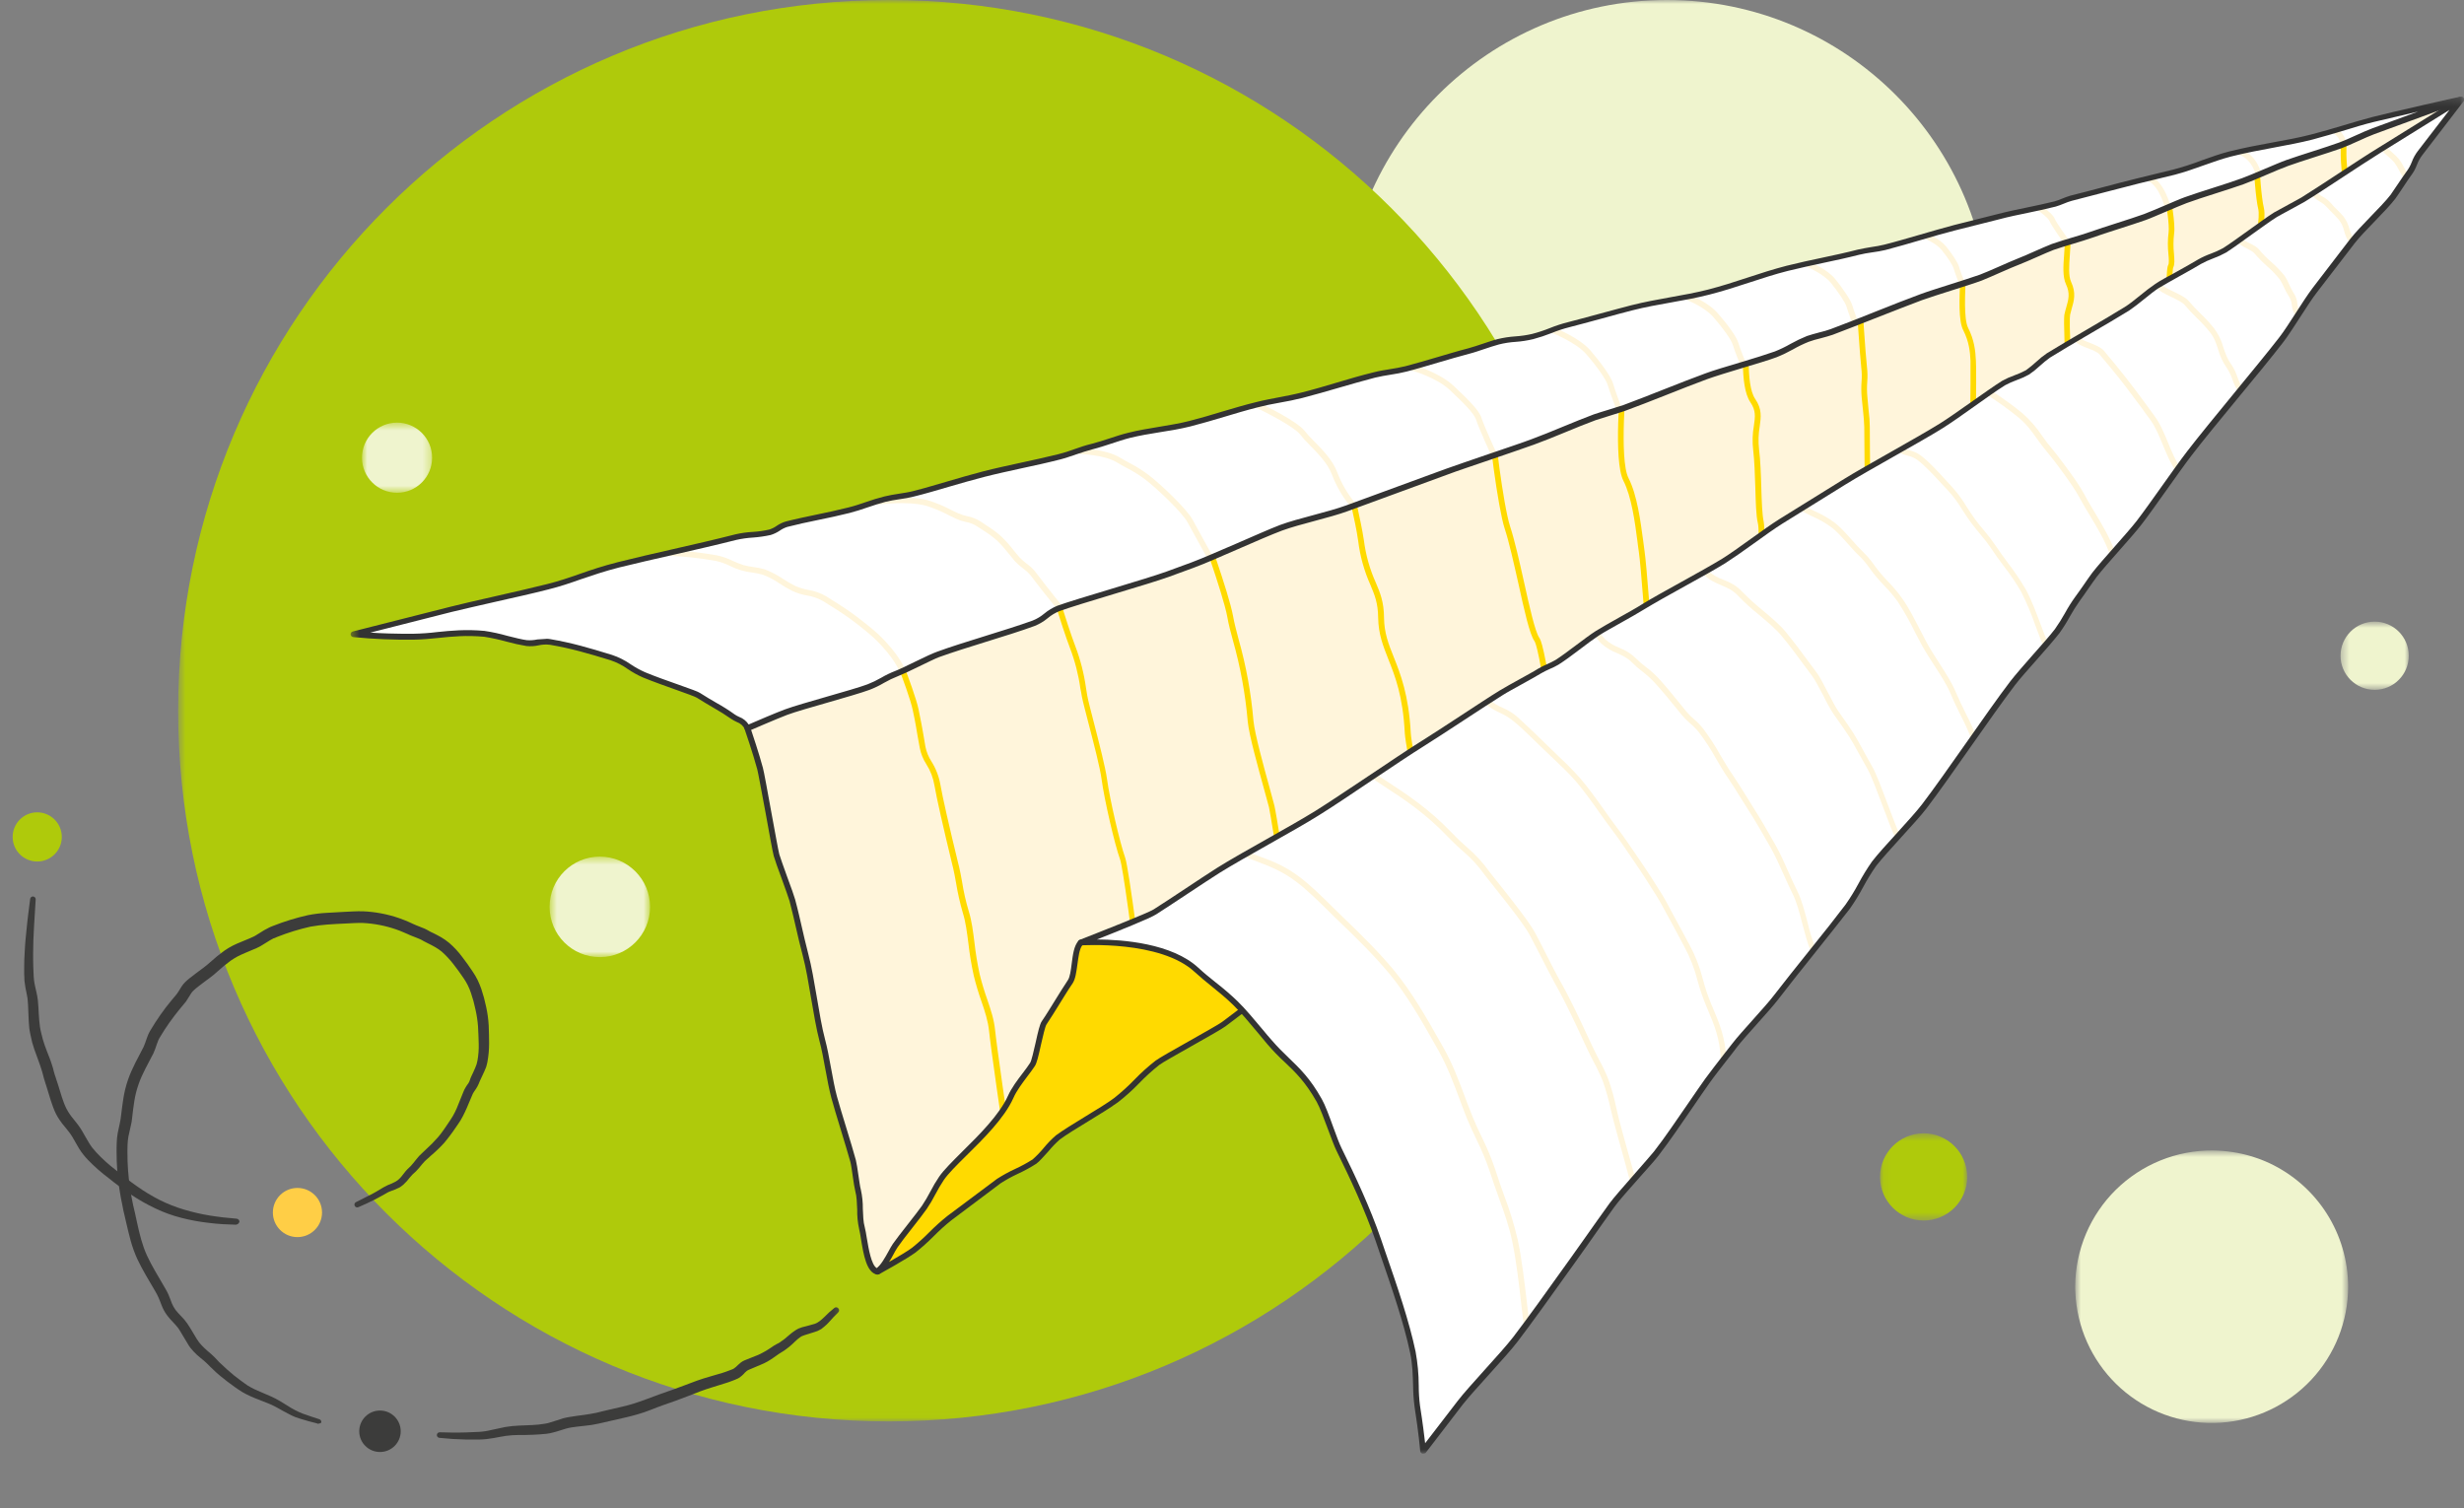 <svg width="312" height="191" viewBox="0 0 312 191" fill="none" xmlns="http://www.w3.org/2000/svg">
<rect x="0" y="0" width="312" height="191" fill="#808080" stroke="none"/>
<g clip-path="url(#clip0_5348_5665)">
<mask id="mask0_5348_5665" style="mask-type:luminance" maskUnits="userSpaceOnUse" x="170" y="0" width="82" height="82">
<path d="M251.972 0H170.141V81.831H251.972V0Z" fill="white"/>
</mask>
<g mask="url(#mask0_5348_5665)">
<path d="M211.066 81.85C233.668 81.85 251.991 63.527 251.991 40.925C251.991 18.323 233.668 0 211.066 0C188.463 0 170.141 18.323 170.141 40.925C170.141 63.527 188.463 81.85 211.066 81.85Z" fill="#EFF4CE"/>
</g>
<mask id="mask1_5348_5665" style="mask-type:luminance" maskUnits="userSpaceOnUse" x="22" y="0" width="181" height="180">
<path d="M202.537 0H22.557V179.98H202.537V0Z" fill="white"/>
</mask>
<g mask="url(#mask1_5348_5665)">
<path d="M112.547 179.98C162.247 179.98 202.537 139.69 202.537 89.99C202.537 40.29 162.247 0 112.547 0C62.847 0 22.557 40.29 22.557 89.99C22.557 139.69 62.847 179.98 112.547 179.98Z" fill="#AFCA0B"/>
</g>
<mask id="mask2_5348_5665" style="mask-type:luminance" maskUnits="userSpaceOnUse" x="44" y="12" width="268" height="173">
<path d="M311.965 12.239H44.395V184.06H311.965V12.239Z" fill="white"/>
</mask>
<g mask="url(#mask2_5348_5665)">
<path d="M111.093 161.022C109.684 160.768 109.504 156.902 109.125 155.503C108.746 154.104 109.017 152.124 108.645 150.752C108.429 149.938 108.23 147.824 108.012 147.01C107.472 145.04 106.154 140.886 105.612 138.916C105.069 136.946 104.652 133.694 104.112 131.717C103.318 128.753 102.814 123.894 102 120.918C101.206 118.007 101.115 116.87 100.32 113.959C100.104 113.162 98.533 109.025 98.317 108.231C98.045 107.237 96.493 98.274 96.222 97.281C95.698 95.346 94.616 92.148 94.616 92.148L97.496 83.71L311.605 12.601L158.96 118.523L111.093 161.022Z" fill="#FFF5DB"/>
<path d="M127.426 146.24C126.831 142.161 125.422 132.437 125.242 130.575C125.098 129.219 124.719 128.098 124.282 126.817C123.903 125.75 123.578 124.665 123.308 123.565C123.006 122.205 122.777 120.829 122.622 119.445C122.442 118.072 122.278 116.752 121.935 115.651C121.56 114.369 121.264 113.065 121.05 111.746C120.925 111.06 120.81 110.41 120.671 109.826L120.635 109.699C119.389 104.569 118.614 101.118 118.324 99.455C118.167 98.497 117.817 97.581 117.294 96.762C116.888 96.136 116.606 95.437 116.464 94.703C116.339 94.034 116.267 93.564 116.176 93.112C116.032 92.299 115.936 91.576 115.581 89.933C115.074 87.439 111.662 79.163 111.626 79.072L112.293 78.8C112.437 79.146 115.761 87.221 116.303 89.789C116.646 91.449 116.771 92.155 116.915 92.985C116.989 93.439 117.078 93.907 117.186 94.576C117.321 95.233 117.579 95.858 117.944 96.419C118.506 97.314 118.89 98.309 119.075 99.349C119.363 100.993 120.14 104.427 121.386 109.539L121.422 109.666C121.566 110.263 121.693 110.93 121.818 111.636C122.017 112.926 122.308 114.2 122.686 115.449C123.046 116.606 123.21 117.942 123.389 119.351C123.54 120.711 123.763 122.063 124.057 123.399C124.328 124.484 124.654 125.559 125.017 126.579C125.468 127.916 125.866 129.056 126.01 130.5C126.19 132.343 127.599 142.045 128.194 146.13L127.426 146.24Z" fill="#FFDA00"/>
<path d="M144.877 130.786C143.288 117.794 142.168 109.771 141.825 108.814C141.121 106.844 139.821 101.187 139.497 98.735C139.298 97.218 138.503 94.175 137.87 91.742C137.474 90.189 137.111 88.834 136.987 88.183C136.931 87.857 136.879 87.514 136.804 87.19C136.559 85.435 136.117 83.713 135.487 82.057C134.441 79.347 132.326 72.282 132.31 72.218L132.996 72.019C133.013 72.091 135.127 79.136 136.156 81.812C136.805 83.515 137.259 85.286 137.51 87.091C137.563 87.434 137.618 87.758 137.673 88.085C137.781 88.716 138.141 90.053 138.539 91.608C139.17 94.065 139.965 97.127 140.181 98.692C140.507 101.113 141.789 106.678 142.475 108.61C142.955 110.002 144.623 123.066 145.563 130.745L144.877 130.786Z" fill="#FFDA00"/>
<path d="M250.177 55.434H249.457C249.512 49.578 249.532 46.2 249.512 45.693C249.457 44.592 249.349 43.294 248.591 41.808C247.979 40.635 248.087 37.87 248.231 34.907C248.267 34.345 248.284 33.858 248.284 33.515L249.004 33.534C249.004 33.894 248.968 34.381 248.932 34.959C248.824 36.985 248.644 40.38 249.203 41.501C249.98 43.02 250.141 44.41 250.196 45.674C250.252 46.19 250.232 49.48 250.177 55.434Z" fill="#FFDA00"/>
<path d="M261.59 46.915C261.247 40.498 261.372 39.903 261.427 39.716C261.483 39.428 261.571 39.157 261.643 38.886C261.914 37.945 262.15 37.151 261.607 36.006C261.156 35.046 261.264 33.62 261.367 32.245C261.439 31.163 261.531 30.023 261.315 29.301L262.001 29.085C262.241 29.934 262.181 31.072 262.09 32.301C262.001 33.584 261.893 34.921 262.253 35.699C262.903 37.088 262.615 38.098 262.325 39.078C262.253 39.317 262.181 39.601 262.126 39.853C262.07 40.105 262.018 41.372 262.308 46.865L261.59 46.915Z" fill="#FFDA00"/>
<path d="M274.969 38.223L274.25 38.204C274.322 33.959 274.466 33.688 274.557 33.544C274.665 33.325 274.629 32.783 274.576 32.205C274.472 31.286 274.478 30.358 274.593 29.44C274.72 28.538 274.322 25.936 274.142 25.015L274.845 24.888C274.864 25.032 275.478 28.338 275.296 29.548C275.191 30.412 275.185 31.286 275.279 32.152C275.334 32.929 275.387 33.488 275.171 33.887C275.15 33.94 275.025 34.537 274.969 38.223Z" fill="#FFDA00"/>
<path d="M286.416 30.381L285.696 30.273C286.075 27.669 286.022 26.838 285.967 26.567C285.588 25.051 285.389 21.365 285.389 21.201L286.109 21.166C286.109 21.201 286.308 24.94 286.67 26.387C286.814 26.966 286.723 28.266 286.416 30.381Z" fill="#FFDA00"/>
<path d="M296.564 22.862C296.544 22.068 296.492 21.274 296.42 20.496C296.348 19.63 296.42 17.616 296.42 17.516L297.14 17.532C297.14 17.552 297.068 19.611 297.14 20.424C297.212 21.238 297.264 22.032 297.284 22.845L296.564 22.862Z" fill="#FFDA00"/>
<path d="M111.094 161.382H111.041C109.721 161.142 109.342 158.836 109.035 156.974C108.946 156.432 108.874 155.925 108.783 155.601C108.606 154.795 108.526 153.97 108.543 153.144C108.507 152.331 108.488 151.498 108.303 150.848C108.195 150.416 108.087 149.691 107.977 148.928C107.869 148.225 107.78 147.488 107.672 147.104C107.401 146.127 106.93 144.575 106.472 143.075C106.014 141.575 105.534 140.003 105.272 139.026C105.01 138.05 104.749 136.696 104.514 135.396C104.279 134.095 104.034 132.792 103.772 131.834C103.376 130.335 103.033 128.328 102.707 126.413C102.38 124.498 102.059 122.528 101.66 121.048C101.262 119.567 101.046 118.554 100.811 117.561C100.576 116.567 100.36 115.555 99.981 114.11C99.873 113.728 99.421 112.483 98.987 111.271C98.507 109.99 98.085 108.797 97.977 108.391C97.833 107.885 97.398 105.444 96.931 102.872C96.47 100.436 96.016 97.909 95.891 97.429C95.385 95.531 94.303 92.352 94.284 92.316C94.266 92.237 94.266 92.155 94.284 92.076L97.163 83.636C97.182 83.58 97.214 83.529 97.255 83.488C97.297 83.446 97.348 83.415 97.403 83.396L311.486 12.258C311.57 12.23 311.661 12.234 311.743 12.269C311.824 12.304 311.889 12.367 311.927 12.447C311.965 12.527 311.972 12.618 311.948 12.703C311.923 12.788 311.868 12.861 311.793 12.908L159.194 118.811L111.348 161.294C111.275 161.349 111.186 161.38 111.094 161.382ZM95.03 92.176C95.227 92.774 96.148 95.502 96.599 97.216C96.743 97.722 97.178 100.163 97.648 102.735C98.099 105.173 98.55 107.703 98.678 108.173C98.786 108.552 99.237 109.8 99.669 111.009C100.149 112.293 100.573 113.486 100.681 113.889C101.077 115.353 101.296 116.382 101.528 117.376C101.761 118.369 101.98 119.382 102.359 120.829C102.757 122.329 103.1 124.333 103.424 126.248C103.748 128.163 104.075 130.133 104.473 131.616C104.744 132.61 104.996 133.946 105.231 135.247C105.466 136.547 105.711 137.851 105.97 138.808C106.23 139.766 106.712 141.337 107.17 142.837C107.629 144.337 108.109 145.909 108.37 146.883C108.478 147.318 108.586 148.04 108.694 148.803C108.804 149.506 108.893 150.243 109.001 150.627C109.181 151.433 109.267 152.258 109.256 153.084C109.292 153.898 109.308 154.728 109.496 155.378C109.587 155.741 109.678 156.247 109.767 156.818C109.985 158.1 110.328 160.197 111.031 160.576L158.736 118.221C158.753 118.204 158.753 118.204 158.772 118.204L309.326 13.739L97.787 84.029L95.03 92.176Z" fill="#333333"/>
<path d="M196.318 92.212C195.018 82.997 194.478 81.414 194.295 81.174C193.681 80.305 193.014 77.305 192.256 73.854C191.677 71.308 191.101 68.669 190.523 66.917C189.673 64.316 188.392 54.34 188.555 53.238L189.275 53.346C189.148 54.177 190.341 63.989 191.224 66.682C191.802 68.453 192.397 71.109 192.976 73.694C193.659 76.792 194.379 79.998 194.91 80.758C195.073 80.999 195.596 81.733 197.057 92.104L196.318 92.212Z" fill="#FFDA00"/>
<path d="M162.841 115.632C161.596 107.537 160.838 102.894 160.682 102.205C160.574 101.79 160.358 101.005 160.086 100.019C159.328 97.254 158.155 93.098 157.992 91.346C157.692 87.873 157.063 84.437 156.115 81.082C155.825 80.017 155.573 79.096 155.409 78.138C154.886 75.21 151.493 65.899 151.457 65.815L152.143 65.561C152.29 65.94 155.594 75.03 156.134 78.011C156.297 78.932 156.549 79.837 156.82 80.891C157.784 84.279 158.419 87.752 158.716 91.262C158.879 92.942 160.017 97.062 160.775 99.81C161.046 100.804 161.255 101.598 161.37 102.015C161.589 102.918 162.69 109.855 163.557 115.512L162.841 115.632Z" fill="#FFDA00"/>
<path d="M179.831 103.868C178.586 97.436 177.935 93.731 177.883 92.865C177.643 88.111 176.654 85.637 175.788 83.451C175.121 81.752 174.542 80.305 174.506 78.21C174.487 76.331 174.055 75.33 173.532 74.073C172.737 72.299 172.213 70.417 171.977 68.488C171.797 67.188 171.454 65.609 171.111 64.061C170.767 62.472 170.391 60.809 170.228 59.501L170.947 59.41C171.108 60.694 171.471 62.319 171.814 63.91C172.157 65.501 172.5 67.073 172.697 68.39C172.932 70.26 173.446 72.084 174.221 73.801C174.763 75.083 175.233 76.201 175.25 78.21C175.269 80.161 175.829 81.569 176.479 83.196C177.328 85.33 178.375 87.967 178.639 92.826C178.675 93.659 179.344 97.417 180.558 103.724L179.831 103.868Z" fill="#FFDA00"/>
<path d="M208.65 83.775C208.398 80.175 207.784 71.651 207.513 69.856C207.457 69.46 207.385 68.99 207.333 68.503C207.025 66.134 206.591 62.883 205.562 60.876C204.244 58.311 205.218 48.227 205.254 47.793L205.974 47.867C205.958 47.975 204.983 58.167 206.214 60.55C207.299 62.683 207.731 65.99 208.057 68.412C208.129 68.891 208.182 69.371 208.237 69.767C208.509 71.574 209.123 80.139 209.392 83.734L208.65 83.775Z" fill="#FFDA00"/>
<path d="M223.313 74.037L222.593 74.017C222.773 68.397 222.701 66.701 222.593 66.266C222.353 65.306 222.321 63.59 222.266 61.767C222.213 60.104 222.158 58.388 221.995 56.979C221.873 55.95 221.904 54.908 222.086 53.888C222.249 52.751 222.357 51.99 221.635 50.925C220.195 48.83 220.822 42.847 220.858 42.595L221.578 42.667C221.578 42.722 220.963 48.647 222.247 50.51C223.13 51.81 222.986 52.804 222.823 53.98C222.66 54.931 222.63 55.9 222.734 56.859C222.914 58.299 222.974 60.041 223.022 61.721C223.077 63.509 223.13 65.191 223.329 66.077C223.365 66.355 223.545 67.132 223.313 74.037Z" fill="#FFDA00"/>
<path d="M236.148 64.711C236.096 57.992 236.06 54.411 236.06 54.068C236.04 53.418 235.985 52.751 235.913 52.1C235.86 51.575 235.805 50.997 235.733 50.33C235.674 49.662 235.668 48.991 235.716 48.323C235.767 47.733 235.755 47.14 235.68 46.552C235.498 44.98 235.066 38.24 235.047 37.952L235.767 37.897C235.767 37.968 236.218 44.908 236.4 46.461C236.475 47.091 236.487 47.727 236.436 48.359C236.388 48.991 236.394 49.626 236.453 50.258C236.508 50.925 236.58 51.503 236.616 52.026C236.708 52.703 236.756 53.385 236.76 54.068C236.76 54.411 236.779 57.989 236.851 64.694L236.148 64.711Z" fill="#FFDA00"/>
<path d="M136.842 119.372C135.901 120.419 136.245 123.274 135.522 124.323C134.404 125.967 133.338 127.865 132.218 129.526C131.767 130.176 131.188 134.152 130.756 134.805C129.871 136.089 128.625 137.498 127.975 138.926C126.206 142.827 120.754 146.967 119.218 149.225C118.316 150.543 117.973 151.575 117.071 152.892C116.365 153.921 114.09 156.686 113.387 157.718C112.826 158.548 112.187 160.192 111.129 161.025C111.129 161.025 114.561 159.163 115.734 158.277C117.087 157.264 118.854 155.261 120.212 154.248L123.425 151.862L126.514 149.568C127.416 148.882 130.113 147.778 131.008 147.092C131.75 146.549 133.247 144.582 133.989 144.039C135.613 142.839 139.748 140.533 141.373 139.321C143.125 138.021 144.84 135.907 146.592 134.606C147.459 133.956 154.139 130.361 154.991 129.711C158.404 127.162 161.231 124.94 163.568 123.042C162.128 117.349 154.36 116.104 154.36 116.104L136.842 119.372Z" fill="#FFDA00"/>
<path d="M140.958 140.008L140.452 139.482C140.507 139.43 145.972 134.169 146.691 130.483C146.963 129.13 148.479 126.817 149.571 125.137C149.895 124.63 150.183 124.215 150.365 123.889C150.581 123.527 151.393 121.83 153.994 115.919L154.661 116.21C152.568 121.009 151.321 123.709 150.997 124.268C150.797 124.594 150.517 125.026 150.183 125.533C149.173 127.088 147.637 129.418 147.404 130.63C146.624 134.532 141.174 139.79 140.958 140.008Z" fill="#FFDA00"/>
<path d="M111.093 161.383C110.998 161.383 110.906 161.345 110.839 161.277C110.771 161.21 110.733 161.118 110.733 161.023C110.734 160.966 110.747 160.911 110.772 160.861C110.797 160.811 110.833 160.767 110.877 160.732C111.545 160.19 112.051 159.268 112.502 158.455C112.701 158.095 112.881 157.752 113.061 157.495C113.424 156.972 114.182 155.995 114.921 155.057C115.66 154.119 116.402 153.159 116.745 152.672C117.132 152.088 117.487 151.485 117.81 150.865C118.14 150.222 118.508 149.6 118.912 149.002C119.49 148.153 120.592 147.071 121.854 145.806C123.949 143.744 126.55 141.16 127.632 138.758C128.083 137.745 128.832 136.752 129.552 135.813C129.876 135.379 130.183 134.981 130.435 134.585C130.618 134.314 130.889 133.066 131.122 132.072C131.448 130.592 131.664 129.672 131.916 129.308C132.477 128.494 133.017 127.592 133.56 126.723C134.102 125.854 134.661 124.935 135.22 124.103C135.491 123.687 135.599 122.838 135.7 122.027C135.847 120.923 135.971 119.766 136.569 119.116C136.619 119.057 136.689 119.018 136.766 119.008L154.262 115.701H154.389C154.713 115.756 162.388 117.057 163.888 122.9C163.904 122.967 163.901 123.036 163.878 123.101C163.856 123.165 163.815 123.221 163.76 123.263C161.377 125.233 158.481 127.472 155.184 129.948C154.733 130.292 152.89 131.321 150.941 132.425C149.098 133.471 147.185 134.539 146.787 134.846C145.882 135.566 145.026 136.344 144.224 137.176C143.396 138.033 142.509 138.83 141.57 139.562C140.74 140.176 139.276 141.078 137.85 141.947C136.425 142.816 134.971 143.699 134.184 144.296C133.67 144.752 133.193 145.247 132.758 145.777C132.163 146.427 131.621 147.061 131.225 147.349C130.484 147.824 129.711 148.247 128.911 148.614C128.15 148.966 127.414 149.371 126.708 149.825L120.428 154.543C119.656 155.163 118.921 155.828 118.225 156.533C117.506 157.255 116.746 157.937 115.95 158.575C114.751 159.46 111.437 161.267 111.293 161.356C111.228 161.374 111.161 161.383 111.093 161.383ZM137.039 119.697C136.66 120.203 136.559 121.18 136.425 122.118C136.291 123.056 136.185 123.961 135.813 124.518C135.252 125.329 134.712 126.234 134.169 127.1C133.627 127.966 133.068 128.89 132.509 129.72C132.326 129.992 132.057 131.239 131.822 132.233C131.496 133.714 131.28 134.633 131.028 134.997C130.757 135.413 130.45 135.811 130.126 136.243C129.439 137.164 128.717 138.105 128.302 139.063C127.164 141.592 124.51 144.212 122.36 146.327C121.115 147.555 120.049 148.621 119.507 149.417C119.12 150.001 118.765 150.604 118.441 151.224C118.114 151.867 117.746 152.488 117.34 153.084C116.98 153.607 116.222 154.584 115.48 155.525C114.739 156.465 113.999 157.421 113.659 157.925C113.467 158.216 113.291 158.518 113.133 158.829C112.963 159.159 112.777 159.479 112.574 159.789C113.62 159.192 114.868 158.45 115.48 157.999C116.253 157.381 116.989 156.717 117.683 156.012C118.403 155.289 119.162 154.607 119.958 153.97L126.243 149.271C126.983 148.797 127.755 148.374 128.554 148.006C129.315 147.657 130.051 147.256 130.757 146.807C131.271 146.351 131.748 145.855 132.182 145.324C132.649 144.757 133.163 144.232 133.718 143.752C134.548 143.137 136.01 142.235 137.438 141.366C138.866 140.498 140.317 139.615 141.102 139.017C142.008 138.298 142.864 137.519 143.667 136.687C144.495 135.83 145.382 135.033 146.321 134.302C146.773 133.958 148.613 132.929 150.564 131.827C152.405 130.779 154.32 129.713 154.735 129.406C157.948 127.006 160.766 124.815 163.112 122.881C161.673 117.914 155.023 116.577 154.32 116.431L137.039 119.697Z" fill="#333333"/>
<path d="M44.755 80.324L57.161 77.181C59.976 76.461 65.827 75.23 69.347 74.325C72.508 73.531 74.675 72.465 78.322 71.544C82.8 70.404 88.109 69.319 93.218 68.038C94.609 67.675 96.097 67.783 97.537 67.423C98.257 67.241 98.91 66.591 99.632 66.411C102.197 65.76 104.868 65.326 107.551 64.64C109.068 64.26 110.548 63.646 112.111 63.248C113.284 62.96 114.51 62.888 115.71 62.581C118.655 61.839 121.597 60.846 124.649 60.068C127.791 59.274 131.004 58.695 134.248 57.882C135.621 57.539 136.958 56.96 138.347 56.598C139.936 56.202 141.467 55.569 143.077 55.158C145.587 54.527 148.205 54.345 150.756 53.694C153.59 52.974 156.391 52.015 159.261 51.295C161.121 50.815 163.052 50.575 164.929 50.095C167.981 49.317 171.015 48.305 174.084 47.529C175.401 47.184 176.774 47.076 178.111 46.752C180.765 46.082 183.39 45.18 186.056 44.494C187.318 44.167 188.53 43.625 189.793 43.294C191.364 42.896 192.574 43.039 194.146 42.641C196.221 42.118 196.673 41.667 198.748 41.125C200.735 40.618 204.726 39.498 206.711 38.991C209.943 38.18 213.248 37.818 216.444 37.004C219.82 36.155 223.089 34.844 226.393 34.005C229.407 33.246 232.441 32.704 235.402 31.962C236.523 31.674 237.677 31.619 238.778 31.348C241.776 30.59 244.684 29.615 247.59 28.874L253.11 27.482C255.709 26.812 257.823 26.489 260.309 25.855C260.851 25.711 261.789 25.277 262.313 25.135C265.473 24.341 267.856 23.695 270.834 22.932C272.135 22.606 274.103 22.155 275.367 21.828C277.841 21.197 280.152 20.129 282.463 19.553C286.075 18.632 289.578 18.233 292.782 17.42C295.563 16.714 298.145 15.812 300.584 15.198C303.346 14.492 311.706 12.613 311.706 12.613L300.62 16.678C299.571 17.058 297.514 18.07 296.449 18.449C294.769 19.064 291.373 20.076 289.696 20.691C288.287 21.214 285.506 22.479 284.081 22.985C282.293 23.635 278.645 24.739 276.857 25.385C275.54 25.865 272.958 27.064 271.657 27.544C269.977 28.159 266.565 29.169 264.885 29.783C263.685 30.237 261.221 30.887 260.011 31.319C258.929 31.718 256.815 32.73 255.733 33.126C254.451 33.606 252.176 34.717 250.892 35.188C249.068 35.855 245.169 36.995 243.345 37.662C240.511 38.71 234.86 41.021 232.026 42.053C231.267 42.324 229.731 42.648 228.992 42.92C227.672 43.4 226.228 44.383 224.913 44.854C222.993 45.559 218.016 46.932 216.101 47.637C213.221 48.684 208.609 50.582 205.72 51.647C205.069 51.887 202.631 52.569 201.981 52.823C199.689 53.673 196.44 55.098 194.146 55.943C191.746 56.828 185.569 58.851 183.167 59.72L177.069 61.913L170.535 64.313C168.221 65.163 164.485 65.938 162.174 66.787C159.592 67.728 153.535 70.564 150.96 71.503L147.802 72.659C145.642 73.456 136.156 76.201 134.025 76.996C132.669 77.476 132.237 78.371 130.884 78.877C127.469 80.123 122.161 81.587 118.748 82.834C117.829 83.177 114.47 84.893 113.548 85.234C112.087 85.776 111.436 86.408 109.992 86.95C107.969 87.692 101.593 89.391 99.575 90.132C98.346 90.583 94.681 92.172 94.681 92.172C94.201 91.178 93.481 91.198 92.858 90.746C91.612 89.842 90.168 89.136 88.469 88.035C87.945 87.691 84.137 86.518 81.591 85.433C79.947 84.747 79.117 83.754 77.456 83.247C74.576 82.378 72.563 81.764 69.763 81.277C68.697 81.097 67.814 81.584 66.784 81.44C65.585 81.277 62.578 80.375 61.44 80.264C57.702 79.904 55.266 80.591 52.484 80.627C49.904 80.681 47.323 80.58 44.755 80.324Z" fill="white"/>
<path d="M152.966 70.855C152.966 70.855 151.047 67.368 150.365 66.123C149.683 64.877 146.525 61.875 145.021 60.718C144.275 60.16 143.483 59.665 142.655 59.238C142.275 59.039 141.88 58.823 141.428 58.551C139.821 57.558 136.66 57.484 136.629 57.484L136.648 56.764C136.792 56.764 140.041 56.855 141.812 57.94C142.244 58.211 142.607 58.391 142.986 58.607C143.847 59.046 144.669 59.56 145.441 60.142C147.013 61.342 150.262 64.443 150.984 65.763C151.663 67.008 153.583 70.495 153.583 70.495L152.966 70.855Z" fill="#FFF5DB"/>
<path d="M133.954 77.216C133.934 77.197 132.598 75.625 130.431 72.772C130.168 72.474 129.871 72.206 129.548 71.975C129.179 71.705 128.835 71.403 128.518 71.073C128.278 70.782 128.038 70.495 127.798 70.187C127.325 69.576 126.812 68.996 126.262 68.452C125.709 67.971 125.118 67.536 124.494 67.152C124.254 66.989 124.014 66.845 123.808 66.701C123.346 66.389 122.823 66.179 122.274 66.086C121.861 65.999 121.458 65.865 121.074 65.688C120.769 65.544 120.462 65.397 120.136 65.237C119.221 64.756 118.266 64.354 117.283 64.037C114.775 63.386 111.18 63.891 111.144 63.91L111.036 63.19C111.18 63.171 114.828 62.647 117.465 63.334C118.5 63.659 119.503 64.077 120.462 64.582C120.769 64.726 121.074 64.889 121.381 65.013C121.73 65.167 122.093 65.282 122.466 65.357C123.097 65.478 123.698 65.723 124.235 66.077C124.451 66.221 124.669 66.365 124.904 66.528C125.568 66.938 126.196 67.404 126.781 67.92C127.36 68.482 127.897 69.086 128.389 69.727C128.629 70.034 128.857 70.303 129.092 70.574C129.381 70.864 129.689 71.136 130.013 71.387C130.387 71.651 130.727 71.96 131.024 72.309C133.183 75.145 134.491 76.719 134.508 76.736L133.954 77.216Z" fill="#FFF5DB"/>
<path d="M113.911 85.059C113.911 85.04 113.296 83.305 110.698 80.811C110.047 80.197 108.276 78.788 107.554 78.282C106.652 77.632 105.207 76.71 104.233 76.122C103.603 75.759 102.911 75.515 102.193 75.402C101.562 75.299 100.949 75.111 100.369 74.843C99.794 74.561 99.239 74.241 98.708 73.883C98.058 73.431 97.355 73.061 96.614 72.782C96.158 72.649 95.692 72.552 95.222 72.491C94.254 72.38 93.313 72.099 92.443 71.661C91.857 71.371 91.238 71.153 90.6 71.011C88.677 70.674 86.735 70.463 84.785 70.377L84.824 69.657C86.803 69.748 88.775 69.965 90.727 70.308C91.421 70.451 92.094 70.682 92.731 70.994C93.209 71.224 93.704 71.417 94.211 71.572C94.591 71.663 94.953 71.735 95.332 71.788C95.845 71.848 96.353 71.951 96.849 72.095C97.641 72.403 98.398 72.798 99.104 73.271C99.613 73.613 100.144 73.921 100.693 74.193C101.225 74.425 101.782 74.595 102.354 74.699C103.157 74.824 103.929 75.1 104.629 75.513C105.605 76.108 107.067 77.048 107.988 77.716C108.747 78.258 110.534 79.666 111.221 80.317C113.964 82.937 114.597 84.78 114.633 84.852L113.911 85.059Z" fill="#FFF5DB"/>
<path d="M171.102 64.26L171.013 64.153C169.99 62.908 169.18 61.504 168.613 59.996C168.09 58.64 166.825 57.356 165.815 56.327C165.396 55.931 165.01 55.502 164.658 55.045C163.938 54.069 160.339 52.226 159.007 51.595L159.314 50.944C159.82 51.184 164.279 53.31 165.237 54.611C165.579 55.033 165.947 55.434 166.338 55.811C167.404 56.896 168.721 58.232 169.299 59.732C169.834 61.167 170.606 62.502 171.581 63.682L171.673 63.79L171.102 64.26Z" fill="#FFF5DB"/>
<path d="M188.878 57.791C188.806 57.63 187.162 54.016 186.91 53.147C186.67 52.37 185.286 50.987 183.625 49.425C181.873 47.762 178.749 46.915 178.713 46.896L178.893 46.19C179.02 46.226 182.217 47.112 184.112 48.902C185.972 50.654 187.306 51.974 187.597 52.931C187.837 53.745 189.517 57.448 189.545 57.491L188.878 57.791Z" fill="#FFF5DB"/>
<path d="M204.714 51.99C204.678 51.883 203.792 49.516 203.576 48.758C203.394 48.089 202.221 46.409 200.85 44.837C199.55 43.337 196.497 42.144 196.48 42.125L196.72 41.458C196.848 41.511 199.953 42.723 201.378 44.367C202.578 45.758 203.996 47.654 204.258 48.576C204.455 49.317 205.359 51.739 205.376 51.755L204.714 51.99Z" fill="#FFF5DB"/>
<path d="M220.405 46.315C220.369 46.243 219.61 44.345 219.411 43.659C219.25 43.063 218.166 41.528 216.92 40.117C215.72 38.763 213.525 37.986 213.508 37.957L213.748 37.27C213.837 37.306 216.148 38.139 217.467 39.62C218.622 40.92 219.886 42.6 220.121 43.433C220.301 44.083 221.081 45.998 221.096 46.018L220.405 46.315Z" fill="#FFF5DB"/>
<path d="M234.579 41.036C234.56 40.964 233.982 39.445 233.821 38.85C233.674 38.324 232.808 37.023 231.815 35.795C230.855 34.638 228.765 33.772 228.729 33.753L229 33.085C229.088 33.121 231.311 34.024 232.376 35.324C233.295 36.464 234.325 37.928 234.536 38.65C234.699 39.21 235.277 40.765 235.277 40.765L234.579 41.036Z" fill="#FFF5DB"/>
<path d="M248.084 35.982C248.065 35.91 247.487 34.427 247.364 33.959C247.273 33.633 246.714 32.711 245.864 31.662C245.161 30.796 243.705 30.201 243.681 30.182L243.952 29.512C244.024 29.548 245.593 30.201 246.407 31.192C247.11 32.058 247.887 33.179 248.051 33.757C248.159 34.192 248.754 35.691 248.754 35.708L248.084 35.982Z" fill="#FFF5DB"/>
<path d="M261.445 30.94C261.265 30.7 259.765 28.61 259.496 27.94C259.46 27.868 259.256 27.489 257.996 26.603L258.411 26.008C259.405 26.711 260.002 27.273 260.163 27.669C260.362 28.175 261.591 29.893 262.042 30.508L261.445 30.94Z" fill="#FFF5DB"/>
<path d="M274.156 26.397C274.156 26.361 273.472 23.58 271.955 22.875L272.26 22.224C274.103 23.074 274.842 26.109 274.878 26.236L274.156 26.397Z" fill="#FFF5DB"/>
<path d="M285.658 22.231C285.658 22.212 285.278 20.244 283.51 19.575L283.75 18.905C285.91 19.719 286.332 22.025 286.351 22.123L285.658 22.231Z" fill="#FFF5DB"/>
<path d="M297.052 18.365L296.332 18.274C296.332 18.238 296.404 17.48 295.466 16.865L295.862 16.251C297.196 17.137 297.052 18.329 297.052 18.365Z" fill="#FFF5DB"/>
<path d="M94.646 92.539C94.578 92.542 94.51 92.525 94.452 92.489C94.394 92.454 94.348 92.402 94.319 92.34C94.219 92.124 94.076 91.931 93.899 91.773C93.722 91.615 93.515 91.494 93.29 91.418C93.052 91.309 92.823 91.182 92.604 91.039C91.884 90.532 91.123 90.062 90.365 89.63C89.698 89.232 88.994 88.834 88.236 88.346C88.018 88.202 86.844 87.787 85.726 87.386C84.389 86.906 82.729 86.321 81.406 85.779C80.735 85.484 80.092 85.127 79.487 84.713C78.812 84.233 78.07 83.855 77.284 83.593C74.303 82.688 72.355 82.109 69.629 81.641C69.152 81.584 68.669 81.608 68.201 81.713C67.698 81.824 67.18 81.854 66.667 81.802C65.815 81.659 64.971 81.472 64.138 81.243C63.22 80.988 62.289 80.784 61.349 80.631C59.038 80.415 57.251 80.595 55.518 80.775C54.469 80.883 53.495 80.974 52.43 80.994C49.855 81.028 47.281 80.92 44.719 80.667C44.624 80.657 44.536 80.609 44.475 80.535C44.415 80.46 44.386 80.365 44.395 80.269C44.405 80.197 44.436 80.129 44.484 80.074C44.533 80.02 44.596 79.98 44.666 79.962L57.071 76.818C58.407 76.475 60.411 76.024 62.542 75.537C64.925 74.994 67.399 74.433 69.261 73.962C70.778 73.583 72.04 73.151 73.377 72.681C74.817 72.174 76.321 71.668 78.234 71.181C80.394 70.639 82.731 70.096 85.205 69.537C87.804 68.94 90.485 68.337 93.124 67.658C93.842 67.493 94.573 67.39 95.308 67.351C96.026 67.311 96.739 67.208 97.439 67.044C97.774 66.931 98.09 66.77 98.377 66.564C98.731 66.322 99.122 66.139 99.534 66.022C100.816 65.695 102.133 65.424 103.414 65.155C104.734 64.884 106.088 64.594 107.441 64.251C108.183 64.071 108.941 63.816 109.663 63.564C110.386 63.312 111.197 63.058 111.991 62.859C112.589 62.715 113.22 62.607 113.815 62.516C114.41 62.424 115.015 62.336 115.586 62.192C117.026 61.829 118.528 61.378 119.953 60.963C121.434 60.529 122.97 60.078 124.513 59.679C126.056 59.281 127.69 58.938 129.243 58.594C130.831 58.251 132.475 57.891 134.081 57.493C134.76 57.317 135.43 57.106 136.087 56.859C136.771 56.619 137.457 56.38 138.179 56.209C138.957 56.01 139.751 55.758 140.51 55.506C141.268 55.254 142.098 54.98 142.909 54.786C144.172 54.462 145.491 54.263 146.749 54.047C148.006 53.831 149.314 53.632 150.588 53.305C151.997 52.943 153.425 52.528 154.795 52.105C156.204 51.69 157.648 51.256 159.093 50.906C160.031 50.666 161.013 50.488 161.946 50.308C162.88 50.128 163.842 49.948 164.764 49.713C166.28 49.331 167.833 48.88 169.323 48.429C170.813 47.978 172.373 47.527 173.928 47.145C174.612 46.965 175.299 46.857 175.968 46.749C176.638 46.641 177.305 46.531 177.953 46.37C179.273 46.027 180.607 45.629 181.907 45.249C183.208 44.87 184.562 44.453 185.898 44.11C186.513 43.949 187.127 43.73 187.739 43.531C188.351 43.332 188.987 43.099 189.637 42.936C190.372 42.758 191.121 42.644 191.876 42.593C192.587 42.546 193.293 42.443 193.988 42.286C194.755 42.088 195.508 41.84 196.243 41.544C197.002 41.238 197.78 40.984 198.574 40.786C199.567 40.534 201.084 40.117 202.564 39.721C204.045 39.325 205.542 38.907 206.555 38.653C208.197 38.237 209.86 37.933 211.484 37.642C213.109 37.352 214.717 37.064 216.284 36.666C217.963 36.231 219.66 35.691 221.285 35.149C222.909 34.607 224.572 34.081 226.233 33.649C227.766 33.27 229.302 32.929 230.792 32.62C232.254 32.312 233.771 31.986 235.232 31.607C235.811 31.481 236.389 31.372 236.967 31.281C237.519 31.207 238.067 31.104 238.608 30.974C240.108 30.594 241.625 30.143 243.07 29.728C244.514 29.313 245.976 28.878 247.42 28.499L252.94 27.108C254.276 26.764 255.486 26.51 256.642 26.277C257.799 26.044 258.917 25.797 260.144 25.5C260.47 25.403 260.79 25.289 261.104 25.157C261.445 25.012 261.795 24.885 262.15 24.777C263.758 24.379 265.166 24 266.539 23.637C267.912 23.275 269.21 22.934 270.674 22.572C271.324 22.409 272.154 22.21 272.965 22.013C273.777 21.816 274.573 21.631 275.188 21.471C276.418 21.147 277.63 20.754 278.816 20.295C279.953 19.899 281.127 19.464 282.284 19.174C284.16 18.706 286.003 18.363 287.772 18.037C289.452 17.729 291.059 17.441 292.593 17.043C294.018 16.681 295.41 16.265 296.747 15.867C298.009 15.488 299.219 15.128 300.392 14.821C303.137 14.115 311.431 12.255 311.534 12.236C311.627 12.216 311.725 12.233 311.805 12.284C311.886 12.335 311.944 12.415 311.966 12.508C311.987 12.594 311.974 12.686 311.93 12.764C311.885 12.841 311.812 12.898 311.726 12.923L300.639 16.988C300.133 17.17 299.339 17.53 298.58 17.873C297.822 18.216 297.008 18.579 296.468 18.778C295.619 19.085 294.309 19.498 293.073 19.899C291.837 20.299 290.546 20.71 289.713 21.017C289.008 21.271 287.942 21.723 286.932 22.157C285.922 22.591 284.82 23.059 284.115 23.314C283.212 23.637 281.823 24.089 280.486 24.513C279.15 24.938 277.777 25.382 276.887 25.713C276.236 25.953 275.26 26.383 274.305 26.779C273.349 27.175 272.354 27.628 271.686 27.863C270.837 28.171 269.527 28.583 268.291 28.984C267.055 29.385 265.745 29.798 264.914 30.105C264.3 30.321 263.362 30.611 262.459 30.882C261.557 31.153 260.636 31.425 260.04 31.641C259.515 31.84 258.704 32.2 257.926 32.543C257.149 32.886 256.321 33.248 255.767 33.464C255.135 33.704 254.233 34.098 253.367 34.477C252.501 34.856 251.579 35.271 250.929 35.526C250.007 35.869 248.546 36.32 247.137 36.771C245.728 37.222 244.284 37.676 243.381 38C241.973 38.525 239.806 39.375 237.73 40.186C235.654 40.997 233.487 41.866 232.06 42.391C231.664 42.535 231.085 42.682 230.507 42.843C230.005 42.959 229.511 43.104 229.026 43.277C228.342 43.55 227.678 43.871 227.039 44.237C226.369 44.612 225.676 44.944 224.964 45.23C224.004 45.593 222.237 46.116 220.541 46.622C218.844 47.129 217.109 47.671 216.152 48.014C214.712 48.537 212.811 49.295 210.971 50.02C209.13 50.745 207.215 51.501 205.77 52.024C205.427 52.151 204.688 52.367 203.894 52.621C203.1 52.876 202.358 53.101 202.051 53.2C200.913 53.615 199.505 54.193 198.151 54.752C196.798 55.312 195.37 55.892 194.216 56.307C193.016 56.742 190.82 57.481 188.725 58.206C186.63 58.93 184.446 59.645 183.254 60.102L170.689 64.709C169.515 65.143 167.979 65.558 166.482 65.957C164.984 66.355 163.465 66.77 162.328 67.186C161.047 67.665 158.86 68.613 156.749 69.535C154.637 70.456 152.415 71.431 151.116 71.901L147.956 73.058C146.871 73.456 143.91 74.358 141.04 75.217C138.17 76.076 135.225 76.986 134.16 77.377C133.622 77.591 133.122 77.89 132.679 78.263C132.181 78.678 131.62 79.013 131.019 79.256C129.303 79.89 127.083 80.576 124.935 81.243C122.788 81.91 120.582 82.599 118.886 83.213C118.451 83.376 117.369 83.9 116.323 84.413C115.221 84.956 114.163 85.443 113.683 85.625C113.086 85.858 112.506 86.136 111.95 86.455C111.36 86.805 110.741 87.104 110.1 87.35C109.071 87.73 106.942 88.344 104.864 88.942C102.786 89.539 100.676 90.141 99.683 90.513C98.483 90.965 94.843 92.536 94.807 92.555C94.754 92.542 94.7 92.537 94.646 92.539ZM69.187 80.883C69.375 80.883 69.562 80.901 69.746 80.938C72.508 81.418 74.476 82.004 77.493 82.925C78.341 83.207 79.144 83.612 79.875 84.125C80.447 84.508 81.051 84.841 81.68 85.119C82.981 85.661 84.624 86.239 85.961 86.71C87.531 87.269 88.361 87.559 88.632 87.739C89.374 88.219 90.072 88.625 90.727 89.004C91.525 89.446 92.297 89.935 93.038 90.468C93.214 90.588 93.401 90.691 93.597 90.775C94.09 90.957 94.511 91.294 94.797 91.735C95.702 91.339 98.373 90.199 99.421 89.815C100.47 89.431 102.579 88.822 104.657 88.224C106.736 87.626 108.845 87.024 109.839 86.652C110.436 86.42 111.016 86.142 111.571 85.822C112.16 85.476 112.776 85.18 113.414 84.936C113.846 84.773 114.931 84.25 115.977 83.737C117.079 83.194 118.137 82.707 118.617 82.537C120.33 81.903 122.552 81.217 124.7 80.547C126.848 79.878 129.053 79.194 130.75 78.579C131.288 78.365 131.788 78.067 132.23 77.694C132.729 77.277 133.289 76.941 133.891 76.698C134.976 76.302 137.935 75.397 140.807 74.538C143.68 73.679 146.622 72.767 147.687 72.379L150.845 71.222C152.127 70.742 154.313 69.796 156.444 68.875C158.575 67.953 160.783 66.969 162.083 66.473C163.257 66.038 164.809 65.623 166.29 65.227C167.771 64.831 169.306 64.414 170.444 63.999L183.011 59.391C184.211 58.957 186.405 58.215 188.5 57.493C190.594 56.771 192.778 56.053 193.971 55.595C195.108 55.18 196.517 54.601 197.87 54.042C199.224 53.483 200.652 52.902 201.806 52.47C202.149 52.343 202.891 52.127 203.702 51.873C204.46 51.633 205.238 51.393 205.545 51.294C206.97 50.771 208.885 50.013 210.726 49.288C212.566 48.563 214.481 47.808 215.926 47.285C216.886 46.922 218.652 46.399 220.351 45.893C222.05 45.386 223.78 44.844 224.738 44.501C225.422 44.229 226.086 43.908 226.725 43.541C227.395 43.166 228.088 42.834 228.801 42.547C229.197 42.403 229.775 42.257 230.353 42.096C230.855 41.98 231.349 41.835 231.834 41.662C233.243 41.139 235.41 40.289 237.485 39.456C239.561 38.624 241.728 37.777 243.156 37.254C244.075 36.91 245.539 36.457 246.948 36.006C248.356 35.555 249.798 35.103 250.703 34.777C251.334 34.537 252.237 34.146 253.103 33.764C253.969 33.383 254.891 32.97 255.541 32.718C256.064 32.519 256.878 32.157 257.653 31.813C258.428 31.47 259.261 31.11 259.812 30.892C260.427 30.676 261.365 30.386 262.27 30.114C263.175 29.843 264.094 29.574 264.689 29.356C265.536 29.049 266.849 28.636 268.082 28.235C269.315 27.835 270.628 27.422 271.458 27.115C272.109 26.875 273.085 26.448 274.041 26.049C274.996 25.651 275.992 25.2 276.659 24.965C277.563 24.641 278.953 24.189 280.289 23.765C281.626 23.34 282.996 22.898 283.889 22.565C284.592 22.313 285.641 21.859 286.67 21.427C287.7 20.995 288.782 20.523 289.485 20.271C290.335 19.963 291.645 19.551 292.881 19.15C294.117 18.749 295.408 18.336 296.24 18.029C296.747 17.849 297.541 17.487 298.299 17.144C299.058 16.801 299.871 16.438 300.414 16.241L306.19 14.127C304.03 14.631 301.767 15.157 300.574 15.445C299.382 15.733 298.211 16.095 296.975 16.474C295.641 16.873 294.249 17.288 292.804 17.674C291.251 18.073 289.646 18.363 287.93 18.687C286.162 19.013 284.331 19.356 282.478 19.824C281.357 20.115 280.239 20.513 279.066 20.928C277.892 21.343 276.644 21.794 275.363 22.128C274.732 22.291 273.923 22.488 273.124 22.67C272.325 22.853 271.48 23.066 270.832 23.23C269.368 23.609 268.068 23.935 266.697 24.295C265.327 24.655 263.916 25.015 262.308 25.435C261.981 25.529 261.661 25.644 261.348 25.778C261.007 25.923 260.657 26.049 260.302 26.157C259.073 26.464 257.902 26.716 256.762 26.951C255.623 27.187 254.399 27.431 253.079 27.784L247.559 29.174C246.134 29.536 244.653 29.97 243.24 30.386C241.778 30.82 240.262 31.252 238.762 31.65C238.203 31.777 237.625 31.89 237.046 31.957C236.488 32.032 235.934 32.134 235.386 32.264C233.905 32.644 232.388 32.97 230.927 33.277C229.427 33.601 227.894 33.928 226.367 34.307C224.724 34.722 223.063 35.267 221.474 35.787C219.83 36.33 218.134 36.872 216.435 37.306C214.829 37.721 213.186 38.01 211.578 38.3C209.97 38.59 208.312 38.878 206.704 39.293C205.71 39.533 204.194 39.963 202.732 40.359C201.271 40.755 199.735 41.172 198.742 41.424C197.972 41.617 197.217 41.865 196.483 42.166C195.717 42.471 194.934 42.731 194.136 42.943C193.407 43.118 192.665 43.233 191.917 43.286C191.203 43.33 190.496 43.44 189.803 43.613C189.188 43.774 188.576 43.992 187.962 44.191C187.348 44.39 186.716 44.623 186.066 44.786C184.749 45.13 183.412 45.528 182.111 45.907C180.811 46.286 179.457 46.701 178.121 47.044C177.448 47.211 176.767 47.344 176.081 47.443C175.431 47.551 174.744 47.659 174.094 47.822C172.56 48.22 171.008 48.672 169.508 49.106C168.008 49.54 166.458 49.991 164.922 50.387C163.962 50.627 163.002 50.822 162.042 50.985C161.083 51.148 160.163 51.345 159.242 51.58C157.816 51.942 156.362 52.374 154.982 52.792C153.603 53.209 152.165 53.622 150.74 53.992C149.439 54.316 148.122 54.534 146.838 54.731C145.592 54.93 144.294 55.148 143.065 55.451C142.271 55.648 141.477 55.931 140.718 56.171C139.96 56.411 139.147 56.694 138.335 56.891C137.649 57.071 136.963 57.306 136.312 57.522C135.662 57.738 134.94 58.002 134.253 58.175C132.629 58.59 130.985 58.95 129.38 59.293C127.827 59.636 126.219 59.979 124.667 60.377C123.114 60.776 121.614 61.21 120.133 61.642C118.653 62.074 117.191 62.511 115.727 62.871C115.121 63.02 114.506 63.134 113.887 63.214C113.292 63.305 112.713 63.396 112.135 63.54C111.377 63.739 110.599 63.991 109.86 64.246C109.121 64.5 108.36 64.75 107.585 64.949C106.232 65.292 104.859 65.582 103.522 65.854C102.186 66.125 100.94 66.396 99.683 66.72C99.341 66.831 99.017 66.993 98.723 67.2C98.372 67.434 97.989 67.617 97.585 67.742C96.848 67.904 96.1 68.012 95.347 68.066C94.647 68.109 93.952 68.206 93.268 68.357C90.629 69.024 87.924 69.638 85.325 70.236C82.868 70.795 80.54 71.32 78.366 71.863C76.487 72.343 75.006 72.856 73.567 73.343C72.211 73.823 70.927 74.265 69.393 74.644C67.534 75.124 65.074 75.673 62.66 76.216C60.548 76.696 58.542 77.156 57.208 77.48L46.889 80.101C48.225 80.192 50.121 80.264 52.36 80.245C53.369 80.226 54.376 80.154 55.377 80.029C57.145 79.849 58.976 79.666 61.352 79.885C62.334 80.032 63.306 80.243 64.26 80.516C65.199 80.756 66.18 80.996 66.715 81.058C67.156 81.091 67.6 81.061 68.033 80.967C68.412 80.95 68.791 80.914 69.153 80.895L69.187 80.883Z" fill="#333333"/>
<path d="M136.843 119.372C136.843 119.372 145.328 116.082 146.231 115.533C148.254 114.285 152.244 111.54 154.265 110.292C157.37 108.372 163.672 104.962 166.779 103.028C170.156 100.933 176.818 96.289 180.194 94.192C182.685 92.656 187.614 89.333 190.088 87.797C191.288 87.055 193.755 85.791 194.945 85.032C195.468 84.706 196.589 84.272 197.105 83.948C198.406 83.134 200.945 81.068 202.233 80.242C203.659 79.357 206.553 77.821 207.976 76.936C210.519 75.364 215.684 72.671 218.23 71.083C220.054 69.943 223.629 67.214 225.453 66.077L230.375 63.012L233.427 61.117C236.48 59.218 242.69 55.875 245.743 53.98C247.747 52.732 251.663 49.787 253.662 48.559C254.403 48.105 255.956 47.654 256.695 47.184C257.382 46.768 258.646 45.468 259.335 45.024C261.826 43.471 266.846 40.615 269.337 39.063C270.297 38.465 272.118 36.822 273.057 36.243C274.393 35.413 277.119 33.966 278.473 33.123C279.231 32.644 280.839 32.164 281.593 31.684C283.236 30.671 286.414 28.178 288.057 27.167C288.537 26.877 291.055 25.557 291.523 25.269C294.105 23.661 298.602 20.626 301.184 19.018L311.62 12.567L306.42 19.342C305.571 20.446 305.806 20.897 304.956 21.982C304.613 22.413 303.313 24.439 302.989 24.861C301.789 26.416 299.034 28.941 297.844 30.501L293.075 36.697C291.849 38.305 290.061 41.376 288.833 42.986C286.106 46.545 279.968 53.785 277.242 57.332C275.526 59.554 272.565 63.946 270.849 66.168C269.603 67.776 266.462 71.138 265.217 72.746C264.619 73.523 263.662 75.023 263.057 75.781C262.246 76.847 261.305 78.817 260.494 79.882C259.249 81.509 256.088 84.869 254.843 86.479C251.826 90.417 246.684 98.116 243.665 102.054C242.311 103.825 238.683 107.53 237.327 109.301C236.281 110.673 235.035 113.366 233.987 114.739C231.767 117.618 227.126 123.339 224.906 126.257C223.749 127.755 220.788 130.865 219.627 132.365C218.777 133.483 217.025 135.688 216.195 136.826C214.551 139.103 211.875 143.259 209.73 146.005C208.828 147.181 205.019 151.301 204.115 152.566C202.888 154.245 199.836 158.618 199.169 159.558C197.237 162.251 194.057 166.758 191.929 169.515C190.429 171.483 186.313 175.754 184.941 177.537C183.604 179.272 180.247 183.661 180.247 183.661C180.247 183.661 180.064 181.53 179.527 178.024C179.237 176.181 179.489 173.688 178.965 171.195C178.082 166.966 176.383 162.215 174.579 156.974C173.297 153.216 171.509 149.367 169.63 145.573C168.963 144.236 167.843 140.639 167.103 139.333C164.881 135.412 163.06 134.599 160.838 131.995C159.412 130.315 157.896 128.381 156.504 127.028C154.788 125.365 153.199 124.316 151.575 122.816C147.008 118.631 136.843 119.372 136.843 119.372Z" fill="white"/>
<path d="M192.939 167.725C192.848 167.038 192.759 166.225 192.651 165.339C192.361 162.738 191.981 159.503 191.477 157.137C191.06 155.167 190.429 153.432 189.762 151.589C189.382 150.523 188.984 149.429 188.605 148.229C188.142 146.882 187.593 145.566 186.961 144.289C186.546 143.423 186.131 142.537 185.761 141.649C185.418 140.8 185.094 139.931 184.787 139.101C183.993 136.97 183.234 134.963 182.147 133.029L181.876 132.549C179.98 129.19 178.176 126.01 175.901 123.262C174.041 121.021 171.622 118.636 169.707 116.812C169.227 116.361 168.733 115.871 168.267 115.403C166.878 114.028 165.433 112.62 164.132 111.643C162.345 110.289 160.737 109.692 159.333 109.149C158.755 108.934 158.195 108.734 157.67 108.482L157.977 107.832C158.483 108.072 159.026 108.264 159.602 108.482C161.066 109.025 162.709 109.639 164.586 111.067C165.923 112.077 167.384 113.505 168.793 114.906C169.273 115.386 169.769 115.845 170.233 116.315C172.164 118.158 174.602 120.563 176.472 122.821C178.802 125.638 180.609 128.837 182.522 132.216L182.793 132.696C183.911 134.666 184.713 136.797 185.483 138.858C185.79 139.689 186.114 140.538 186.457 141.388C186.8 142.237 187.215 143.139 187.631 143.989C188.28 145.293 188.842 146.639 189.31 148.018C189.69 149.218 190.069 150.295 190.448 151.344C191.154 153.181 191.733 155.065 192.181 156.981C192.706 159.381 193.066 162.637 193.38 165.258C193.472 166.124 193.58 166.954 193.652 167.624L192.939 167.725Z" fill="#FFF5DB"/>
<path d="M206.392 149.547C206.087 148.347 205.708 147.017 205.329 145.626C205.003 144.452 204.659 143.24 204.352 142.067C204.208 141.508 204.081 140.946 203.937 140.387C203.684 139.211 203.359 138.052 202.963 136.917C202.625 136.082 202.239 135.267 201.806 134.476C201.535 133.953 201.266 133.43 201.012 132.888L200.58 131.966C199.459 129.545 198.305 127.032 196.932 124.594C196.39 123.618 195.732 122.317 195.072 121.033C194.638 120.184 194.187 119.301 193.772 118.523C193.033 117.112 190.758 114.259 189.241 112.36C188.716 111.71 188.264 111.132 187.993 110.772C187.231 109.697 186.34 108.719 185.339 107.861C184.816 107.41 184.238 106.887 183.319 105.941C180.482 102.978 177.9 101.279 175.159 99.491C174.679 99.184 174.238 98.876 173.768 98.569L174.166 97.972C174.646 98.279 175.087 98.586 175.555 98.893C178.209 100.628 180.936 102.418 183.844 105.454C184.727 106.376 185.306 106.882 185.812 107.333C186.852 108.222 187.78 109.235 188.574 110.35C188.845 110.712 189.294 111.271 189.819 111.921C191.427 113.947 193.63 116.721 194.425 118.192C194.84 118.969 195.291 119.855 195.725 120.721C196.375 121.986 197.023 123.289 197.566 124.246C198.958 126.704 200.112 129.233 201.249 131.671L201.684 132.593C201.924 133.118 202.207 133.641 202.459 134.148C202.913 134.964 203.314 135.809 203.659 136.677C204.071 137.839 204.403 139.028 204.652 140.236C204.777 140.778 204.904 141.357 205.048 141.899C205.355 143.075 205.698 144.284 206.022 145.46C206.421 146.85 206.781 148.169 207.107 149.398L206.392 149.547Z" fill="#FFF5DB"/>
<path d="M217.896 134.145C217.788 131.506 217.049 129.754 216.271 127.906C216.199 127.743 216.127 127.563 216.055 127.4C215.609 126.33 215.235 125.232 214.935 124.112C214.56 122.648 214.009 121.234 213.293 119.903C213.202 119.721 213.039 119.423 212.859 119.089C212.516 118.439 212.065 117.606 211.885 117.263C211.594 116.74 211.326 116.234 211.054 115.747C210.603 114.914 210.188 114.12 209.663 113.289C209.519 113.049 209.355 112.809 209.211 112.584C208.688 111.753 208.182 110.957 207.642 110.143C207.402 109.783 207.116 109.385 206.828 108.943C205.962 107.659 204.969 106.196 204.21 105.202C203.704 104.533 203.145 103.762 202.567 102.944C201.575 101.533 200.527 100.088 199.588 98.987C198.65 97.885 197.477 96.801 196.375 95.752C195.778 95.174 195.147 94.595 194.568 94.017C193.99 93.439 193.128 92.625 192.384 91.939L191.785 91.43C191.237 90.957 190.622 90.567 189.961 90.273C189.301 89.982 188.682 89.605 188.12 89.153L188.6 88.613C189.109 89.028 189.675 89.368 190.28 89.623C191.016 89.934 191.695 90.368 192.286 90.907C192.466 91.07 192.665 91.267 192.862 91.449C193.604 92.152 194.451 92.93 195.065 93.544C195.679 94.159 196.265 94.701 196.853 95.279C197.973 96.345 199.128 97.439 200.104 98.567C201.081 99.695 202.125 101.151 203.138 102.579C203.714 103.393 204.256 104.151 204.762 104.821C205.537 105.831 206.531 107.295 207.416 108.595C207.704 109.029 207.975 109.429 208.228 109.795C208.789 110.609 209.312 111.441 209.819 112.253C209.963 112.493 210.107 112.733 210.27 112.958C210.81 113.808 211.244 114.657 211.676 115.471C211.93 115.951 212.201 116.464 212.489 116.97C212.689 117.314 213.121 118.144 213.483 118.813C213.663 119.137 213.807 119.445 213.915 119.608C214.661 120.983 215.232 122.446 215.614 123.963C215.902 125.058 216.263 126.133 216.696 127.179C216.768 127.342 216.84 127.522 216.912 127.685C217.726 129.605 218.484 131.407 218.592 134.165L217.896 134.145Z" fill="#FFF5DB"/>
<path d="M229.287 120.438C228.891 119.534 228.584 118.324 228.241 117.059C227.879 115.651 227.499 114.18 226.993 113.191C226.669 112.524 226.29 111.73 225.911 110.861C225.352 109.615 224.773 108.332 224.231 107.374C223.257 105.658 222.299 103.976 221.253 102.351C220.999 101.953 220.73 101.519 220.439 101.068C219.897 100.201 219.338 99.28 218.834 98.555C218.236 97.689 217.749 96.839 217.262 96.009C216.625 94.855 215.904 93.749 215.102 92.702C214.784 92.306 214.427 91.943 214.037 91.617C213.655 91.29 213.299 90.934 212.971 90.552C212.664 90.19 212.374 89.832 212.105 89.486C211.236 88.419 210.425 87.425 209.451 86.367C209.006 85.896 208.524 85.461 208.011 85.066C207.518 84.697 207.053 84.292 206.619 83.854C206.06 83.276 205.419 83.005 204.76 82.698C204.031 82.421 203.359 82.014 202.775 81.498C202.611 81.341 202.461 81.172 202.324 80.991C202.161 80.811 201.997 80.612 201.906 80.511L202.386 79.988C202.554 80.152 202.71 80.327 202.854 80.511C202.984 80.669 203.123 80.82 203.269 80.963C203.799 81.419 204.404 81.781 205.057 82.031C205.832 82.323 206.538 82.772 207.133 83.348C207.542 83.762 207.984 84.143 208.453 84.488C209.002 84.901 209.515 85.361 209.986 85.86C210.98 86.945 211.793 87.955 212.659 89.023C212.947 89.366 213.219 89.71 213.526 90.089C213.829 90.447 214.161 90.779 214.519 91.082C214.934 91.438 215.315 91.832 215.657 92.258C216.468 93.338 217.204 94.473 217.86 95.654C218.34 96.467 218.834 97.317 219.412 98.147C219.919 98.889 220.495 99.81 221.037 100.676C221.325 101.13 221.596 101.562 221.831 101.96C222.878 103.604 223.854 105.284 224.829 107.019C225.388 107.996 225.966 109.296 226.525 110.561C226.904 111.41 227.267 112.205 227.591 112.855C228.133 113.923 228.512 115.404 228.891 116.848C229.148 117.962 229.486 119.055 229.902 120.119L229.287 120.438Z" fill="#FFF5DB"/>
<path d="M239.996 106.068C239.617 105.327 239.036 103.774 238.424 102.147C237.704 100.227 236.962 98.262 236.504 97.432C235.926 96.419 235.544 95.713 235.223 95.135C234.356 93.547 234.14 93.167 232.189 90.439C231.708 89.689 231.274 88.91 230.889 88.106C230.346 87.096 229.806 86.047 229.499 85.649C229.12 85.143 228.758 84.656 228.398 84.168C227.476 82.921 226.61 81.728 225.564 80.482C224.877 79.65 223.757 78.711 222.684 77.807C221.779 77.088 220.923 76.309 220.121 75.477C219.435 74.718 218.712 74.428 217.961 74.104C217.21 73.78 216.428 73.47 215.65 72.664L216.157 72.158C216.753 72.728 217.469 73.16 218.252 73.422C219.046 73.749 219.857 74.092 220.651 74.977C221.439 75.776 222.271 76.53 223.142 77.236C224.244 78.157 225.381 79.115 226.104 80C227.15 81.265 228.023 82.457 228.957 83.722C229.317 84.202 229.677 84.699 230.058 85.203C230.402 85.656 230.925 86.666 231.498 87.77C231.978 88.692 232.473 89.63 232.744 90.009C234.711 92.774 234.947 93.208 235.813 94.809C236.12 95.368 236.499 96.073 237.075 97.086C237.582 97.969 238.323 99.966 239.045 101.886C239.657 103.496 240.219 105.032 240.579 105.725L239.996 106.068Z" fill="#FFF5DB"/>
<path d="M249.573 93.46C249.214 92.514 248.799 91.591 248.328 90.696C247.876 89.793 247.406 88.834 247.01 87.876C246.53 86.739 245.781 85.565 244.968 84.317C244.428 83.487 243.869 82.618 243.362 81.716C243.111 81.236 242.803 80.667 242.496 80.072C241.855 78.749 241.134 77.467 240.336 76.233C239.825 75.514 239.257 74.837 238.64 74.207C238.369 73.919 238.042 73.576 237.699 73.178C237.356 72.779 237.049 72.364 236.761 71.978C236.352 71.386 235.887 70.835 235.371 70.334C234.92 69.919 234.467 69.393 233.98 68.853C233.276 68.057 232.54 67.226 231.796 66.694C231.091 66.186 230.334 65.756 229.538 65.41C229.086 65.194 228.635 64.978 228.076 64.671L228.419 64.037C228.942 64.328 229.394 64.543 229.845 64.757C230.681 65.121 231.474 65.575 232.211 66.113C233.024 66.71 233.764 67.553 234.505 68.39C234.985 68.933 235.424 69.42 235.839 69.818C236.387 70.348 236.883 70.929 237.32 71.553C237.591 71.932 237.881 72.311 238.222 72.707C238.563 73.103 238.873 73.427 239.163 73.739C239.804 74.394 240.39 75.102 240.915 75.853C241.673 76.919 242.448 78.436 243.135 79.775C243.442 80.37 243.73 80.929 243.984 81.399C244.464 82.285 245.03 83.134 245.553 83.965C246.367 85.229 247.142 86.422 247.648 87.634C248.047 88.572 248.498 89.513 248.949 90.417C249.439 91.339 249.867 92.292 250.231 93.271L249.573 93.46Z" fill="#FFF5DB"/>
<path d="M267.15 70.187C266.555 68.469 265.581 66.844 264.64 65.29C264.261 64.675 263.92 64.09 263.575 63.483C263.125 62.64 262.625 61.826 262.077 61.044C261.372 60.015 259.982 58.133 259.243 57.267C258.787 56.73 258.358 56.169 257.959 55.587C257.273 54.627 256.625 53.725 255.632 52.895C254.371 51.865 253.051 50.912 251.677 50.039L252.073 49.425C253.471 50.314 254.815 51.286 256.099 52.333C257.036 53.164 257.862 54.111 258.557 55.153C258.943 55.717 259.359 56.26 259.802 56.78C260.561 57.682 261.962 59.581 262.682 60.62C263.248 61.422 263.761 62.261 264.215 63.132C264.542 63.71 264.885 64.306 265.264 64.92C266.224 66.511 267.213 68.172 267.827 69.959L267.15 70.187Z" fill="#FFF5DB"/>
<path d="M258.737 81.769C258.394 81.011 258.087 80.144 257.744 79.24C257.233 77.761 256.624 76.318 255.92 74.92C255.258 73.779 254.517 72.686 253.7 71.649C253.175 70.944 252.635 70.209 252.148 69.463C251.69 68.796 251.196 68.156 250.667 67.543C250.324 67.128 249.981 66.713 249.654 66.279C249.222 65.7 248.843 65.122 248.481 64.563C247.964 63.691 247.359 62.874 246.676 62.125L245.774 61.165C244.781 60.083 243.768 58.979 242.758 58.22C242.398 57.965 241.99 57.787 241.558 57.697C241.17 57.601 240.795 57.462 240.439 57.282L240.783 56.648C241.088 56.804 241.41 56.925 241.743 57.011C242.256 57.122 242.741 57.337 243.168 57.642C244.217 58.419 245.263 59.576 246.273 60.678C246.58 61.004 246.871 61.328 247.159 61.638C247.868 62.422 248.496 63.276 249.035 64.186C249.398 64.728 249.755 65.307 250.173 65.866C250.48 66.281 250.823 66.698 251.166 67.094C251.708 67.729 252.214 68.392 252.683 69.082C253.163 69.801 253.696 70.521 254.219 71.241C255.046 72.313 255.806 73.435 256.494 74.601C257.252 75.993 257.811 77.528 258.37 79.009C258.697 79.914 259.021 80.744 259.347 81.486L258.737 81.769Z" fill="#FFF5DB"/>
<path d="M275.455 59.562C274.841 58.676 274.354 57.503 273.886 56.382C273.406 55.182 272.893 53.982 272.242 53.111C271.899 52.631 271.537 52.173 271.196 51.671C270.291 50.471 269.372 49.197 268.467 48.057C267.476 46.812 266.987 46.234 266.013 45.077L265.869 44.897C265.597 44.571 264.983 44.335 264.388 44.1C263.721 43.848 263.034 43.577 262.655 43.126L263.195 42.646C263.466 42.972 264.081 43.205 264.659 43.423C265.326 43.695 266.032 43.966 266.428 44.434L266.572 44.616C267.548 45.773 268.035 46.368 269.029 47.616C269.948 48.773 270.87 50.016 271.772 51.247C272.134 51.727 272.477 52.206 272.821 52.687C273.524 53.627 274.047 54.892 274.553 56.12C275.004 57.222 275.475 58.343 276.053 59.173L275.455 59.562Z" fill="#FFF5DB"/>
<path d="M283.409 49.588C283.101 49.101 282.852 48.579 282.667 48.033C282.502 47.53 282.271 47.051 281.981 46.608C281.474 45.889 281.095 45.087 280.863 44.239C280.623 43.481 280.383 42.739 279.778 41.998C279.275 41.379 278.732 40.794 278.153 40.246C277.619 39.731 277.113 39.188 276.637 38.619C276.349 38.276 275.626 37.933 274.921 37.59C274.126 37.21 273.387 36.848 273.001 36.39L273.543 35.91C273.831 36.236 274.534 36.598 275.223 36.922C276.037 37.321 276.795 37.681 277.174 38.151C277.64 38.701 278.134 39.225 278.655 39.723C279.252 40.297 279.813 40.907 280.335 41.549C280.889 42.283 281.297 43.117 281.534 44.006C281.789 44.745 282.014 45.446 282.547 46.166C282.876 46.665 283.137 47.206 283.322 47.774C283.483 48.262 283.701 48.729 283.973 49.166L283.409 49.588Z" fill="#FFF5DB"/>
<path d="M290.697 40.011C290.411 39.592 290.236 39.107 290.191 38.602C290.161 38.209 290.03 37.829 289.811 37.501C289.578 37.153 289.378 36.783 289.216 36.397C289.065 36.053 288.89 35.721 288.691 35.404C288.208 34.796 287.67 34.234 287.085 33.724C286.514 33.218 285.977 32.674 285.478 32.097C285.298 31.857 284.882 31.662 284.484 31.446C284.033 31.206 283.546 30.966 283.284 30.633L283.843 30.153C284.137 30.418 284.472 30.633 284.837 30.786C285.317 31.026 285.797 31.266 286.065 31.617C286.53 32.179 287.043 32.7 287.599 33.172C288.215 33.712 288.784 34.305 289.298 34.943C289.532 35.302 289.731 35.683 289.893 36.08C290.039 36.417 290.208 36.743 290.399 37.057C290.693 37.479 290.867 37.972 290.903 38.485C290.939 38.875 291.063 39.252 291.266 39.586L290.697 40.011Z" fill="#FFF5DB"/>
<path d="M297.522 30.776C297.189 30.309 296.95 29.782 296.817 29.224C296.707 28.741 296.497 28.285 296.202 27.887C296.022 27.669 295.722 27.362 295.444 27.074C295.166 26.786 294.849 26.476 294.65 26.243C294.387 25.959 294.083 25.716 293.747 25.523C293.344 25.293 292.979 25 292.665 24.657L293.224 24.206C293.479 24.494 293.785 24.732 294.126 24.909C294.537 25.138 294.905 25.438 295.211 25.795C295.437 26.073 295.684 26.333 295.95 26.572C296.257 26.879 296.565 27.206 296.764 27.439C297.107 27.912 297.358 28.446 297.503 29.013C297.619 29.485 297.821 29.931 298.098 30.33L297.522 30.776Z" fill="#FFF5DB"/>
<path d="M304.399 22.593C304.158 22.263 303.947 21.912 303.768 21.545C303.6 21.21 303.407 20.89 303.189 20.585C302.94 20.292 302.662 20.025 302.359 19.788C302.042 19.522 301.746 19.233 301.474 18.922L302.035 18.471C302.283 18.752 302.555 19.012 302.846 19.248C303.177 19.524 303.485 19.826 303.768 20.151C304.018 20.484 304.236 20.841 304.418 21.216C304.581 21.543 304.767 21.858 304.977 22.157L304.399 22.593Z" fill="#FFF5DB"/>
<path d="M180.195 184.06C180.157 184.063 180.12 184.056 180.087 184.041C180.014 184.023 179.949 183.982 179.903 183.923C179.857 183.864 179.832 183.791 179.832 183.717C179.832 183.697 179.652 181.557 179.112 178.096C178.999 177.215 178.938 176.328 178.932 175.44C178.896 174.158 178.86 172.695 178.553 171.286C177.759 167.49 176.261 163.172 174.69 158.601L174.183 157.118C172.83 153.18 170.934 149.168 169.254 145.753C168.947 145.138 168.568 144.09 168.153 142.988C167.649 141.632 167.123 140.224 166.727 139.518C165.287 136.972 164.018 135.76 162.684 134.496C161.91 133.788 161.18 133.034 160.498 132.237C160.102 131.758 159.703 131.278 159.298 130.798C158.249 129.55 157.183 128.249 156.178 127.275C155.256 126.37 154.354 125.648 153.488 124.942C152.768 124.364 152.007 123.742 151.266 123.063C146.915 119.034 136.966 119.704 136.867 119.704C136.819 119.709 136.771 119.704 136.725 119.689C136.679 119.674 136.637 119.649 136.601 119.617C136.565 119.584 136.537 119.545 136.517 119.501C136.498 119.457 136.488 119.409 136.488 119.36C136.483 119.282 136.503 119.204 136.547 119.139C136.59 119.073 136.654 119.024 136.728 118.998C139.075 118.077 145.341 115.619 146.063 115.159C147.073 114.525 148.59 113.515 150.071 112.538C151.551 111.561 153.087 110.532 154.097 109.898C155.65 108.922 158.052 107.566 160.363 106.265C162.674 104.964 165.057 103.609 166.602 102.651C168.282 101.602 170.828 99.887 173.302 98.243C175.777 96.599 178.32 94.864 180.022 93.815C181.267 93.038 183.141 91.809 184.968 90.616C186.794 89.424 188.67 88.178 189.916 87.42C190.53 87.041 191.469 86.534 192.371 86.028C193.273 85.522 194.195 85.035 194.79 84.656C195.15 84.443 195.525 84.255 195.91 84.094C196.268 83.937 196.617 83.763 196.957 83.571C197.59 83.172 198.565 82.45 199.503 81.745C200.441 81.039 201.423 80.305 202.085 79.885C202.805 79.434 203.909 78.819 204.965 78.222C206.021 77.624 207.124 77.022 207.818 76.578C209.099 75.784 211.067 74.699 212.963 73.65C214.859 72.602 216.803 71.519 218.074 70.742C218.977 70.18 220.349 69.206 221.674 68.249C222.999 67.291 224.381 66.314 225.302 65.736L233.284 60.785C234.817 59.825 237.167 58.508 239.458 57.207C241.75 55.907 244.08 54.587 245.597 53.648C246.59 53.034 248.09 51.969 249.535 50.956C250.98 49.943 252.496 48.859 253.507 48.227C254.009 47.949 254.534 47.712 255.076 47.522C255.58 47.342 256.069 47.125 256.54 46.872C256.98 46.552 257.402 46.208 257.804 45.842C258.232 45.439 258.69 45.07 259.175 44.738C260.423 43.963 262.335 42.843 264.195 41.758C266.055 40.673 267.951 39.552 269.196 38.777C269.647 38.487 270.353 37.928 271.02 37.386C271.634 36.879 272.265 36.392 272.916 35.946C273.566 35.499 274.631 34.95 275.642 34.391C276.652 33.831 277.665 33.253 278.334 32.855C278.854 32.563 279.398 32.315 279.959 32.113C280.48 31.921 280.987 31.692 281.475 31.427C282.287 30.921 283.496 30.035 284.689 29.186C285.881 28.336 287.108 27.434 287.938 26.911C288.192 26.764 288.915 26.368 289.69 25.951C290.41 25.552 291.17 25.154 291.406 25.01C292.687 24.216 294.494 23.023 296.227 21.89C297.959 20.758 299.766 19.56 301.064 18.771L311.448 12.32C311.53 12.269 311.628 12.252 311.722 12.272C311.816 12.292 311.899 12.348 311.952 12.428C311.99 12.492 312.009 12.565 312.006 12.638C312.003 12.712 311.978 12.783 311.935 12.843L306.735 19.62C306.448 19.994 306.217 20.408 306.049 20.849C305.862 21.355 305.601 21.829 305.274 22.258C305.11 22.474 304.695 23.088 304.297 23.697C303.899 24.307 303.467 24.926 303.303 25.161C302.692 25.956 301.679 27.004 300.705 28.015C299.73 29.025 298.737 30.04 298.158 30.798L293.393 36.997C292.778 37.791 292.02 38.965 291.278 40.116C290.537 41.268 289.762 42.466 289.15 43.279C287.777 45.067 285.519 47.812 283.335 50.452C281.151 53.092 278.91 55.837 277.537 57.625C276.69 58.726 275.498 60.408 274.343 62.033C273.189 63.658 271.996 65.34 271.128 66.461C270.497 67.274 269.378 68.539 268.294 69.767C267.209 70.996 266.11 72.244 265.496 73.038C265.208 73.418 264.809 73.998 264.43 74.538C264.051 75.078 263.653 75.676 263.348 76.074C262.892 76.72 262.47 77.39 262.083 78.08C261.689 78.806 261.249 79.505 260.766 80.175C260.132 80.989 259.014 82.273 257.929 83.501C256.845 84.73 255.726 85.975 255.114 86.789C253.614 88.759 251.539 91.704 249.535 94.559C247.531 97.415 245.455 100.376 243.936 102.366C243.25 103.268 241.969 104.66 240.74 106.016C239.511 107.371 238.268 108.744 237.582 109.615C236.981 110.473 236.432 111.365 235.938 112.288C235.428 113.244 234.861 114.167 234.241 115.055C233.121 116.495 231.388 118.686 229.682 120.815C227.976 122.943 226.25 125.117 225.149 126.562C224.57 127.32 223.505 128.496 222.495 129.634C221.484 130.771 220.436 131.928 219.877 132.669C219.637 133.013 219.281 133.447 218.902 133.934C218.072 135 217.023 136.334 216.464 137.133C215.905 137.932 215.128 139.029 214.352 140.185C212.944 142.228 211.372 144.56 209.999 146.329C209.603 146.854 208.627 147.939 207.6 149.093C206.316 150.533 204.871 152.167 204.384 152.87C203.626 153.919 202.164 155.99 200.991 157.67C200.285 158.663 199.69 159.513 199.438 159.856C199.148 160.271 198.824 160.706 198.478 161.193C196.582 163.849 194 167.463 192.196 169.832C191.418 170.861 189.937 172.486 188.512 174.077C187.156 175.577 185.872 177.005 185.208 177.854C183.871 179.589 180.511 183.978 180.511 183.978C180.412 184.026 180.304 184.054 180.195 184.06ZM138.9 118.955C142.152 118.974 148.398 119.435 151.755 122.555C152.475 123.222 153.195 123.8 153.941 124.398C154.898 125.137 155.814 125.927 156.687 126.764C157.714 127.757 158.798 129.077 159.864 130.342C160.26 130.822 160.658 131.302 161.064 131.75C161.733 132.528 162.456 133.25 163.195 133.956C164.567 135.276 165.885 136.521 167.366 139.161C167.8 139.919 168.325 141.347 168.829 142.739C169.225 143.821 169.604 144.853 169.895 145.429C171.591 148.863 173.494 152.911 174.86 156.885L175.364 158.368C176.955 162.956 178.436 167.293 179.247 171.142C179.506 172.555 179.639 173.989 179.645 175.426C179.644 176.283 179.698 177.14 179.806 177.991C180.149 180.151 180.348 181.804 180.456 182.742C181.469 181.425 183.597 178.641 184.61 177.341C185.277 176.474 186.578 175.027 187.95 173.501C189.376 171.929 190.83 170.302 191.598 169.309C193.403 166.959 195.985 163.345 197.881 160.689C198.224 160.209 198.548 159.767 198.841 159.352C199.092 158.99 199.688 158.152 200.393 157.166C201.567 155.503 203.047 153.408 203.806 152.366C204.329 151.647 205.725 150.072 207.074 148.527C208.084 147.37 209.042 146.286 209.438 145.798C210.794 144.063 212.363 141.731 213.772 139.691C214.566 138.534 215.307 137.45 215.903 136.619C216.498 135.789 217.527 134.486 218.358 133.401C218.737 132.921 219.077 132.48 219.334 132.156C219.91 131.395 220.976 130.222 221.988 129.084C223.001 127.947 224.047 126.788 224.606 126.049C225.725 124.609 227.46 122.399 229.166 120.289C230.872 118.18 232.595 115.989 233.697 114.53C234.298 113.673 234.847 112.78 235.34 111.856C235.85 110.902 236.417 109.979 237.037 109.092C237.723 108.187 239.005 106.795 240.234 105.442C241.462 104.089 242.708 102.714 243.375 101.842C244.875 99.875 246.95 96.928 248.954 94.075C250.958 91.221 253.034 88.255 254.553 86.268C255.184 85.455 256.305 84.171 257.387 82.942C258.469 81.713 259.59 80.468 260.204 79.654C260.659 79.007 261.08 78.338 261.466 77.648C261.862 76.923 262.303 76.223 262.786 75.553C263.074 75.174 263.473 74.593 263.852 74.053C264.231 73.513 264.627 72.914 264.934 72.518C265.565 71.704 266.686 70.439 267.768 69.211C268.85 67.982 269.954 66.734 270.569 65.94C271.416 64.838 272.608 63.156 273.763 61.532C274.917 59.907 276.112 58.225 276.978 57.104C278.351 55.314 280.607 52.569 282.79 49.905C284.974 47.241 287.216 44.52 288.588 42.749C289.203 41.955 289.961 40.779 290.7 39.629C291.439 38.48 292.217 37.28 292.831 36.466L297.568 30.289C298.182 29.495 299.193 28.447 300.169 27.434C301.146 26.421 302.137 25.411 302.715 24.652C302.876 24.436 303.291 23.822 303.69 23.213C304.124 22.581 304.52 21.984 304.7 21.749C304.988 21.375 305.219 20.961 305.386 20.52C305.573 20.014 305.835 19.539 306.164 19.111L310.162 13.918L301.458 19.323C300.177 20.117 298.37 21.31 296.637 22.442C294.904 23.575 293.097 24.775 291.799 25.562C291.545 25.706 290.822 26.104 290.047 26.522C289.327 26.92 288.567 27.316 288.331 27.463C287.518 27.966 286.309 28.852 285.118 29.701C283.928 30.551 282.697 31.456 281.867 31.979C281.346 32.269 280.803 32.517 280.242 32.72C279.721 32.912 279.214 33.142 278.725 33.407C278.039 33.822 277.01 34.4 275.999 34.959C274.989 35.519 273.976 36.099 273.309 36.495C272.858 36.785 272.152 37.345 271.485 37.887C270.871 38.393 270.24 38.88 269.59 39.327C268.344 40.102 266.429 41.223 264.569 42.307C262.709 43.392 260.814 44.513 259.568 45.288C259.128 45.608 258.705 45.952 258.304 46.32C257.875 46.721 257.416 47.09 256.931 47.421C256.429 47.7 255.904 47.936 255.361 48.127C254.858 48.305 254.368 48.523 253.898 48.777C252.907 49.391 251.407 50.457 249.962 51.486C248.517 52.516 247.001 53.584 245.991 54.215C244.455 55.175 242.108 56.492 239.816 57.793C237.524 59.093 235.192 60.413 233.675 61.352L225.696 66.302C224.794 66.864 223.421 67.838 222.096 68.798C220.772 69.758 219.389 70.718 218.468 71.308C217.186 72.103 215.219 73.187 213.323 74.236C211.427 75.284 209.483 76.367 208.211 77.144C207.492 77.596 206.388 78.21 205.332 78.807C204.276 79.405 203.172 80.007 202.479 80.451C201.843 80.871 200.859 81.591 199.947 82.294C199.035 82.997 198.015 83.734 197.348 84.154C196.987 84.365 196.613 84.551 196.227 84.711C195.869 84.866 195.52 85.041 195.181 85.234C194.567 85.613 193.628 86.119 192.726 86.626C191.824 87.132 190.902 87.619 190.305 87.998C189.059 88.776 187.185 90.004 185.359 91.197C183.533 92.39 181.639 93.635 180.394 94.413C178.714 95.462 176.168 97.16 173.694 98.821C171.22 100.482 168.676 102.2 166.974 103.249C165.422 104.225 163.02 105.579 160.709 106.882C158.398 108.185 156.015 109.536 154.469 110.496C153.459 111.127 151.942 112.14 150.462 113.114C148.981 114.088 147.445 115.12 146.435 115.754C145.761 116.226 141.465 117.945 138.9 118.955Z" fill="#333333"/>
</g>
<mask id="mask3_5348_5665" style="mask-type:luminance" maskUnits="userSpaceOnUse" x="238" y="143" width="12" height="12">
<path d="M249.093 143.504H238.054V154.543H249.093V143.504Z" fill="white"/>
</mask>
<g mask="url(#mask3_5348_5665)">
<path d="M243.573 154.543C246.621 154.543 249.093 152.072 249.093 149.024C249.093 145.976 246.621 143.504 243.573 143.504C240.525 143.504 238.054 145.976 238.054 149.024C238.054 152.072 240.525 154.543 243.573 154.543Z" fill="#AFCA0B"/>
</g>
<mask id="mask4_5348_5665" style="mask-type:luminance" maskUnits="userSpaceOnUse" x="0" y="100" width="107" height="91">
<path d="M106.789 100.309H0.001V190.779H106.789V100.309Z" fill="white"/>
</mask>
<g mask="url(#mask4_5348_5665)">
<path d="M29.913 155.076C29.337 155.059 28.761 155.04 28.185 155.004C27.609 154.968 27.036 154.915 26.46 154.843C25.296 154.715 24.142 154.505 23.007 154.214C21.86 153.926 20.745 153.524 19.678 153.014C18.611 152.51 17.583 151.927 16.602 151.27C16.122 150.946 15.63 150.605 15.162 150.262C14.694 149.919 14.243 149.561 13.794 149.201C12.845 148.495 11.955 147.714 11.133 146.864C10.917 146.648 10.737 146.413 10.538 146.18C10.343 145.933 10.162 145.675 9.998 145.407C9.676 144.884 9.424 144.38 9.136 143.912C8.997 143.689 8.847 143.474 8.685 143.267C8.524 143.051 8.344 142.835 8.164 142.619C7.754 142.144 7.398 141.625 7.104 141.071C6.545 139.938 6.276 138.769 5.933 137.726C5.897 137.601 5.844 137.457 5.808 137.33L5.755 137.169L5.683 136.929C5.592 136.641 5.503 136.372 5.443 136.084C5.383 135.796 5.28 135.544 5.203 135.275C5.126 135.007 5.023 134.752 4.934 134.484C4.735 133.963 4.538 133.423 4.339 132.847C4.14 132.278 3.984 131.695 3.874 131.102C3.838 130.958 3.818 130.814 3.782 130.654C3.746 130.493 3.73 130.346 3.71 130.202C3.674 129.898 3.658 129.61 3.638 129.302C3.602 128.71 3.602 128.134 3.566 127.577C3.55 127.289 3.55 127.02 3.514 126.749C3.494 126.605 3.494 126.509 3.478 126.372C3.462 126.239 3.438 126.107 3.406 125.976C3.278 125.401 3.166 124.808 3.099 124.213C3.085 124.063 3.079 123.914 3.082 123.764C3.082 123.62 3.062 123.476 3.062 123.332V122.451C3.062 121.875 3.082 121.283 3.118 120.707C3.17 119.555 3.278 118.403 3.406 117.253C3.458 116.677 3.53 116.102 3.602 115.545L3.818 113.836C3.825 113.743 3.869 113.657 3.94 113.596C4.01 113.535 4.102 113.505 4.195 113.512C4.288 113.519 4.374 113.563 4.435 113.633C4.496 113.704 4.526 113.796 4.519 113.889C4.394 116.174 4.195 118.448 4.195 120.723C4.195 121.299 4.195 121.858 4.214 122.403C4.214 122.691 4.231 122.96 4.25 123.248C4.25 123.392 4.267 123.536 4.267 123.663C4.267 123.79 4.286 123.949 4.303 124.076C4.358 124.58 4.502 125.12 4.627 125.693C4.663 125.837 4.682 125.981 4.718 126.144C4.754 126.308 4.771 126.468 4.79 126.624C4.826 126.929 4.843 127.217 4.862 127.505C4.898 128.081 4.915 128.657 4.97 129.214C4.987 129.482 5.023 129.77 5.059 130.022C5.075 130.156 5.099 130.288 5.131 130.418C5.167 130.546 5.186 130.69 5.222 130.814C5.341 131.344 5.491 131.867 5.671 132.379C5.851 132.9 6.067 133.423 6.283 133.98C6.391 134.251 6.48 134.539 6.571 134.807C6.662 135.076 6.751 135.383 6.811 135.652C6.871 135.921 6.972 136.192 7.063 136.463L7.116 136.641L7.188 136.857C7.243 137.001 7.279 137.145 7.332 137.289C7.692 138.421 7.96 139.501 8.428 140.408C8.674 140.872 8.97 141.306 9.311 141.704C9.491 141.92 9.671 142.153 9.849 142.388C10.027 142.623 10.209 142.892 10.372 143.161C10.677 143.684 10.948 144.186 11.236 144.654C11.367 144.878 11.51 145.094 11.666 145.302C11.829 145.501 12.009 145.714 12.189 145.913C12.944 146.726 13.769 147.472 14.653 148.143C15.551 148.863 16.415 149.563 17.351 150.211C18.261 150.855 19.217 151.433 20.211 151.939C21.204 152.436 22.24 152.844 23.304 153.161C24.384 153.485 25.484 153.737 26.597 153.917C27.71 154.097 28.845 154.224 29.978 154.313C30.073 154.325 30.161 154.373 30.224 154.446C30.286 154.519 30.32 154.612 30.319 154.708C30.247 154.905 30.079 155.068 29.906 155.049L29.913 155.076Z" fill="#3C3C3B"/>
<path d="M40.184 180.239C39.444 180.059 38.708 179.863 37.971 179.627C37.791 179.575 37.592 179.503 37.395 179.431C37.198 179.359 37.035 179.268 36.855 179.191C36.495 179.011 36.171 178.831 35.831 178.651C35.49 178.471 35.183 178.272 34.859 178.111C34.538 177.943 34.207 177.793 33.87 177.662C33.186 177.374 32.485 177.139 31.765 176.815C31.403 176.654 31.049 176.475 30.705 176.277C30.525 176.169 30.361 176.061 30.201 175.953L29.733 175.63C29.104 175.198 28.492 174.71 27.897 174.226C27.592 173.986 27.304 173.722 27.035 173.453C26.892 173.326 26.747 173.182 26.62 173.057L26.224 172.661C25.972 172.421 25.704 172.181 25.416 171.96C25.095 171.708 24.794 171.431 24.516 171.132C24.372 170.969 24.247 170.808 24.103 170.652C23.976 170.487 23.861 170.312 23.76 170.129C23.544 169.789 23.364 169.465 23.167 169.141C22.97 168.817 22.79 168.493 22.61 168.224C22.398 167.947 22.169 167.683 21.926 167.432C21.638 167.148 21.373 166.842 21.134 166.515C20.88 166.164 20.669 165.784 20.506 165.383C20.343 165.003 20.235 164.644 20.091 164.339C20.019 164.195 19.947 164.032 19.875 163.888L19.606 163.408C18.85 162.112 18.041 160.818 17.377 159.398C17.05 158.675 16.779 157.929 16.565 157.166C16.349 156.412 16.189 155.673 16.009 154.937L15.757 153.84C15.665 153.48 15.577 153.101 15.517 152.724C15.356 151.968 15.212 151.212 15.104 150.459C14.873 148.935 14.758 147.395 14.761 145.854C14.761 145.477 14.761 145.081 14.78 144.702L14.797 144.414C14.795 144.312 14.801 144.21 14.816 144.109C14.835 143.898 14.864 143.688 14.905 143.48C14.977 143.084 15.068 142.705 15.145 142.345L15.253 141.808C15.272 141.729 15.284 141.649 15.289 141.568L15.325 141.296C15.414 140.56 15.505 139.804 15.63 139.031C15.755 138.248 15.948 137.477 16.205 136.727C16.726 135.218 17.518 133.869 18.183 132.557C18.327 132.233 18.435 131.909 18.543 131.597C18.615 131.417 18.67 131.218 18.759 131.021C18.8 130.916 18.848 130.814 18.903 130.716L18.994 130.553L19.066 130.428C19.459 129.761 19.891 129.115 20.323 128.484C20.755 127.853 21.242 127.244 21.727 126.651L22.104 126.2L22.284 125.984C22.337 125.928 22.386 125.868 22.428 125.804C22.519 125.679 22.608 125.535 22.699 125.391C22.79 125.247 22.896 125.05 23.023 124.87C23.152 124.674 23.303 124.493 23.472 124.33C23.633 124.186 23.777 124.042 23.94 123.915C24.244 123.675 24.569 123.435 24.876 123.195C25.183 122.955 25.485 122.744 25.773 122.528C25.917 122.42 26.044 122.312 26.188 122.204L26.601 121.847C27.177 121.32 27.784 120.827 28.418 120.371C28.751 120.138 29.1 119.928 29.462 119.742C29.822 119.563 30.181 119.403 30.541 119.262C30.901 119.118 31.242 118.974 31.583 118.83L32.063 118.614C32.214 118.547 32.358 118.467 32.495 118.374C32.8 118.194 33.124 117.978 33.455 117.779C33.641 117.667 33.833 117.565 34.031 117.474L34.103 117.438L34.175 117.402L34.302 117.347L34.571 117.239C36.013 116.669 37.498 116.212 39.013 115.874C39.785 115.724 40.567 115.627 41.352 115.586C42.125 115.531 42.881 115.495 43.618 115.459C44.354 115.423 45.146 115.37 45.938 115.387C47.52 115.453 49.084 115.751 50.579 116.27C50.956 116.394 51.316 116.558 51.676 116.699L52.199 116.939L52.439 117.047L52.691 117.155C53.034 117.299 53.394 117.424 53.771 117.587C53.862 117.623 53.951 117.676 54.059 117.731C54.117 117.753 54.172 117.783 54.222 117.82L54.347 117.892C54.508 117.983 54.671 118.072 54.827 118.132C55.151 118.295 55.511 118.473 55.854 118.672C56.214 118.884 56.556 119.125 56.879 119.392C57.488 119.916 58.037 120.507 58.515 121.153C58.995 121.765 59.432 122.394 59.864 123.042C60.092 123.375 60.296 123.724 60.476 124.086C60.653 124.454 60.81 124.832 60.944 125.218C61.194 125.961 61.398 126.718 61.556 127.486C61.726 128.255 61.834 129.037 61.88 129.823L61.916 130.956C61.932 131.333 61.932 131.729 61.932 132.108C61.932 132.904 61.86 133.698 61.716 134.481L61.645 134.786C61.608 134.894 61.592 135.002 61.556 135.11C61.487 135.307 61.407 135.499 61.316 135.686C61.155 136.046 60.975 136.389 60.836 136.711C60.8 136.783 60.764 136.874 60.728 136.951L60.62 137.219C60.529 137.432 60.421 137.637 60.296 137.831C60.184 137.975 60.083 138.126 59.991 138.282C59.903 138.417 59.831 138.561 59.775 138.712C59.468 139.379 59.216 140.099 58.875 140.8C58.707 141.163 58.52 141.517 58.316 141.86C58.102 142.201 57.886 142.508 57.67 142.82C57.455 143.132 57.239 143.449 57.003 143.756C56.768 144.063 56.523 144.385 56.267 144.69C55.743 145.266 55.182 145.807 54.587 146.31L54.174 146.686C54.047 146.813 53.886 146.926 53.778 147.046C53.538 147.286 53.31 147.586 53.058 147.891C52.931 148.035 52.806 148.179 52.643 148.342C52.48 148.505 52.358 148.582 52.23 148.719C51.99 148.959 51.782 149.24 51.51 149.564C51.37 149.723 51.22 149.873 51.062 150.015C50.97 150.087 50.898 150.139 50.81 150.211C50.721 150.282 50.624 150.342 50.522 150.391C50.164 150.56 49.798 150.711 49.425 150.843C49.266 150.895 49.115 150.967 48.974 151.056C48.813 151.147 48.633 151.255 48.472 151.344C48.129 151.524 47.805 151.704 47.464 151.884C46.781 152.227 46.097 152.551 45.396 152.844C45.353 152.866 45.306 152.88 45.257 152.883C45.209 152.886 45.161 152.88 45.115 152.864C45.069 152.848 45.027 152.823 44.992 152.79C44.956 152.757 44.928 152.717 44.908 152.673C44.888 152.629 44.878 152.581 44.877 152.532C44.877 152.484 44.886 152.436 44.905 152.391C44.924 152.347 44.951 152.306 44.986 152.273C45.021 152.239 45.062 152.213 45.108 152.196C45.773 151.872 46.44 151.531 47.104 151.188C47.428 151.011 47.752 150.831 48.076 150.631L48.556 150.343C48.736 150.238 48.922 150.141 49.113 150.056C49.455 149.933 49.786 149.783 50.104 149.607C50.176 149.571 50.229 149.516 50.301 149.48C50.373 149.444 50.428 149.372 50.498 149.319C50.622 149.208 50.736 149.088 50.841 148.959C51.057 148.719 51.273 148.366 51.578 148.059C51.721 147.915 51.901 147.754 51.993 147.663C52.114 147.539 52.228 147.408 52.334 147.269C52.573 146.981 52.782 146.693 53.07 146.37C53.233 146.206 53.358 146.082 53.502 145.954L53.917 145.561C54.463 145.07 54.979 144.547 55.463 143.994C55.7 143.718 55.922 143.431 56.13 143.132C56.343 142.825 56.559 142.52 56.759 142.213C56.958 141.906 57.191 141.584 57.351 141.296C57.529 140.986 57.69 140.665 57.831 140.337C58.119 139.672 58.369 138.969 58.676 138.251C58.754 138.051 58.85 137.858 58.964 137.675C59.061 137.508 59.169 137.348 59.288 137.195C59.371 137.073 59.438 136.94 59.485 136.799L59.576 136.531C59.611 136.432 59.653 136.336 59.701 136.243C59.864 135.883 60.044 135.542 60.169 135.218C60.241 135.055 60.293 134.911 60.349 134.75L60.401 134.534L60.457 134.294C60.582 133.594 60.636 132.883 60.617 132.173C60.617 131.813 60.601 131.434 60.581 131.076L60.529 129.96C60.474 129.24 60.365 128.524 60.205 127.82C60.06 127.106 59.867 126.403 59.629 125.715C59.408 125.05 59.093 124.42 58.693 123.846C58.28 123.233 57.849 122.639 57.399 122.065C56.967 121.507 56.485 120.989 55.959 120.517C55.7 120.303 55.423 120.111 55.132 119.941C54.827 119.761 54.503 119.6 54.172 119.437C53.992 119.348 53.828 119.257 53.648 119.169L53.524 119.097C53.488 119.077 53.468 119.061 53.432 119.041L53.217 118.933C52.893 118.789 52.552 118.665 52.192 118.521L51.923 118.413L51.652 118.288L51.148 118.072C50.807 117.928 50.483 117.784 50.142 117.676C48.785 117.208 47.368 116.935 45.933 116.865C45.214 116.848 44.477 116.901 43.721 116.937C42.965 116.973 42.209 117.009 41.472 117.064C40.736 117.119 40.032 117.208 39.312 117.333C37.878 117.656 36.471 118.089 35.103 118.629L34.863 118.737L34.736 118.789L34.664 118.809L34.611 118.825C34.463 118.898 34.319 118.978 34.179 119.065C33.872 119.245 33.568 119.442 33.22 119.658C33.042 119.775 32.856 119.878 32.663 119.965C32.483 120.054 32.303 120.145 32.123 120.205C31.763 120.366 31.403 120.51 31.062 120.654C30.721 120.798 30.398 120.942 30.09 121.103C29.787 121.267 29.493 121.447 29.21 121.643C28.622 122.075 28.058 122.537 27.518 123.027L27.088 123.406C26.944 123.531 26.781 123.658 26.608 123.783C26.301 124.023 25.977 124.232 25.689 124.467C25.401 124.702 25.096 124.899 24.828 125.132C24.701 125.24 24.576 125.348 24.448 125.475C24.344 125.576 24.253 125.69 24.18 125.816C24.089 125.941 24.017 126.085 23.909 126.248C23.801 126.411 23.693 126.608 23.568 126.788L23.352 127.056L23.172 127.272L22.812 127.704C22.344 128.28 21.895 128.856 21.463 129.466C21.031 130.075 20.635 130.69 20.263 131.318C19.92 131.822 19.812 132.518 19.436 133.351C18.735 134.736 17.979 135.991 17.528 137.344C17.291 138.023 17.117 138.722 17.007 139.432C16.882 140.152 16.81 140.889 16.719 141.644L16.683 141.932C16.666 142.038 16.647 142.146 16.63 142.237C16.599 142.431 16.556 142.624 16.503 142.813C16.414 143.19 16.342 143.55 16.263 143.891C16.227 144.071 16.208 144.234 16.191 144.395C16.191 144.467 16.172 144.558 16.172 144.635L16.155 144.906C16.136 145.266 16.136 145.642 16.136 146.002C16.136 147.477 16.244 148.95 16.46 150.408C16.568 151.145 16.7 151.865 16.856 152.585C16.928 152.945 17.019 153.305 17.108 153.665L17.348 154.778C17.672 156.254 18.012 157.675 18.608 158.971C19.203 160.266 20.009 161.56 20.767 162.873L21.055 163.376C21.163 163.563 21.259 163.755 21.343 163.952C21.504 164.329 21.631 164.689 21.756 165.013C21.877 165.313 22.034 165.597 22.224 165.858C22.443 166.135 22.678 166.399 22.927 166.65C23.219 166.936 23.483 167.25 23.717 167.586C23.969 167.946 24.149 168.27 24.348 168.593C24.547 168.917 24.724 169.239 24.924 169.553C25.01 169.697 25.106 169.835 25.209 169.966C25.308 170.101 25.416 170.227 25.533 170.345C25.772 170.599 26.024 170.839 26.289 171.065C26.596 171.314 26.89 171.578 27.17 171.857C27.314 172.001 27.441 172.128 27.566 172.272C27.691 172.416 27.806 172.541 27.962 172.668L28.773 173.422C29.317 173.914 29.887 174.377 30.482 174.806L30.93 175.13C31.091 175.238 31.218 175.33 31.362 175.438C31.664 175.623 31.977 175.792 32.298 175.941C32.946 176.246 33.663 176.515 34.367 176.839C34.727 177.002 35.067 177.182 35.408 177.379C35.749 177.576 36.075 177.775 36.38 177.974C36.984 178.373 37.627 178.71 38.3 178.98C39.001 179.22 39.701 179.483 40.421 179.699C40.468 179.712 40.511 179.733 40.549 179.762C40.587 179.792 40.619 179.828 40.642 179.87C40.666 179.912 40.681 179.958 40.686 180.006C40.691 180.054 40.687 180.102 40.673 180.148C40.515 180.239 40.334 180.283 40.152 180.275L40.184 180.239Z" fill="#3C3C3B"/>
<path d="M106.123 166.191C105.728 166.57 105.35 166.97 104.988 167.391C104.791 167.613 104.575 167.818 104.343 168.003C104.235 168.092 104.103 168.2 103.983 168.291C103.832 168.381 103.676 168.461 103.515 168.531C102.939 168.747 102.399 168.872 101.895 169.052C101.787 169.088 101.655 169.141 101.554 169.177C101.511 169.198 101.468 169.222 101.427 169.249L101.266 169.356C101.057 169.51 100.859 169.679 100.674 169.86C100.257 170.277 99.805 170.656 99.323 170.993C99.251 171.029 99.198 171.084 99.126 171.12L98.946 171.228C98.838 171.3 98.706 171.372 98.605 171.444C98.389 171.588 98.173 171.749 97.921 171.924C97.677 172.097 97.425 172.257 97.165 172.404C97.032 172.484 96.894 172.556 96.752 172.62C96.617 172.687 96.479 172.747 96.337 172.8C95.817 173.04 95.277 173.232 94.809 173.448C94.719 173.485 94.634 173.533 94.557 173.592C94.473 173.66 94.393 173.732 94.317 173.808C94.1 174.066 93.845 174.291 93.561 174.473L93.434 174.545C93.381 174.562 93.345 174.598 93.309 174.598L93.112 174.689C92.968 174.741 92.841 174.797 92.697 174.849C92.428 174.957 92.157 175.049 91.869 175.137C90.772 175.497 89.692 175.785 88.687 176.165L87.912 176.469L87.122 176.774C86.599 176.973 86.059 177.17 85.538 177.369L83.955 177.926C83.434 178.106 82.93 178.303 82.39 178.519C81.85 178.735 81.313 178.915 80.753 179.078C80.194 179.241 79.638 179.383 79.074 179.51L75.781 180.263C75.212 180.389 74.636 180.479 74.056 180.534C73.48 180.606 72.94 180.642 72.419 180.731C72.286 180.747 72.153 180.771 72.023 180.803C71.915 180.822 71.807 180.858 71.663 180.894C71.411 180.966 71.159 181.055 70.891 181.134C70.622 181.214 70.351 181.314 70.063 181.374C69.919 181.41 69.775 181.446 69.614 181.482C69.459 181.514 69.303 181.538 69.146 181.554C68.004 181.664 66.857 181.712 65.71 181.698C65.168 181.698 64.627 181.735 64.09 181.806C63.569 181.878 63.012 182.003 62.453 182.094C62.165 182.147 61.88 182.183 61.592 182.219C61.442 182.241 61.291 182.253 61.14 182.255C60.98 182.255 60.836 182.274 60.692 182.274H58.983C58.424 182.255 57.85 182.238 57.291 182.202C56.732 182.166 56.158 182.111 55.611 182.058C55.525 182.044 55.446 181.997 55.392 181.928C55.337 181.859 55.311 181.772 55.317 181.684C55.324 181.596 55.363 181.514 55.428 181.453C55.492 181.393 55.576 181.359 55.664 181.358C56.223 181.374 56.78 181.394 57.344 181.394C57.908 181.394 58.46 181.394 59.024 181.374C59.588 181.355 60.14 181.338 60.704 181.302C60.836 181.301 60.969 181.289 61.1 181.266L61.495 181.214C61.767 181.178 62.019 181.106 62.288 181.05C62.827 180.926 63.367 180.81 63.967 180.69C64.545 180.595 65.127 180.535 65.712 180.51C66.864 180.458 67.96 180.458 69.004 180.27C69.126 180.258 69.247 180.234 69.364 180.199C69.472 180.163 69.604 180.143 69.724 180.091C69.964 180.019 70.226 179.93 70.497 179.851C70.768 179.771 71.037 179.671 71.325 179.582C71.478 179.535 71.634 179.499 71.793 179.474C71.934 179.44 72.078 179.416 72.222 179.402C72.798 179.294 73.374 179.239 73.914 179.162C74.454 179.085 74.975 179.001 75.498 178.893L76.307 178.694L77.135 178.497L78.771 178.12C79.311 177.993 79.849 177.849 80.353 177.688C80.857 177.528 81.38 177.345 81.9 177.148C82.421 176.952 82.944 176.752 83.501 176.553L85.085 175.997C85.606 175.817 86.126 175.62 86.65 175.421L88.231 174.828C89.33 174.432 90.427 174.163 91.468 173.839C91.72 173.748 91.991 173.676 92.243 173.568C92.368 173.515 92.483 173.479 92.62 173.424L92.8 173.352C92.836 173.335 92.855 173.335 92.872 173.316C92.889 173.297 92.908 173.299 92.927 173.28C93.111 173.157 93.279 173.012 93.429 172.848C93.553 172.726 93.685 172.612 93.825 172.507C93.972 172.397 94.134 172.307 94.305 172.239C94.862 171.999 95.382 171.823 95.886 171.607C96.013 171.555 96.138 171.499 96.246 171.447C96.364 171.393 96.478 171.333 96.589 171.267C96.829 171.139 97.038 171.027 97.271 170.871C97.504 170.715 97.751 170.566 97.991 170.391L98.37 170.175L98.55 170.086C98.6 170.049 98.654 170.019 98.711 169.995C99.157 169.701 99.579 169.37 99.971 169.006C100.199 168.811 100.439 168.631 100.69 168.466L100.887 168.341C100.963 168.292 101.043 168.249 101.127 168.214L101.576 168.053C102.152 167.89 102.692 167.782 103.177 167.621C103.276 167.588 103.372 167.545 103.465 167.494L103.789 167.278C103.999 167.119 104.198 166.945 104.384 166.758C104.783 166.346 105.21 165.961 105.66 165.606C105.698 165.577 105.741 165.556 105.787 165.543C105.833 165.531 105.88 165.529 105.927 165.535C105.974 165.542 106.02 165.558 106.06 165.583C106.101 165.607 106.136 165.639 106.164 165.678C106.196 165.713 106.221 165.754 106.236 165.798C106.252 165.843 106.258 165.89 106.255 165.937C106.251 165.985 106.238 166.031 106.217 166.073C106.195 166.115 106.165 166.152 106.128 166.182L106.123 166.191Z" fill="#3C3C3B"/>
<path d="M48.115 183.853C49.565 183.853 50.74 182.678 50.74 181.228C50.74 179.778 49.565 178.603 48.115 178.603C46.665 178.603 45.489 179.778 45.489 181.228C45.489 182.678 46.665 183.853 48.115 183.853Z" fill="#3C3C3B"/>
<path d="M37.664 156.643C39.383 156.643 40.777 155.249 40.777 153.53C40.777 151.811 39.383 150.418 37.664 150.418C35.945 150.418 34.552 151.811 34.552 153.53C34.552 155.249 35.945 156.643 37.664 156.643Z" fill="#FFCE46"/>
<path d="M4.714 109.085C6.433 109.085 7.826 107.692 7.826 105.973C7.826 104.254 6.433 102.86 4.714 102.86C2.995 102.86 1.602 104.254 1.602 105.973C1.602 107.692 2.995 109.085 4.714 109.085Z" fill="#AFCA0B"/>
</g>
<mask id="mask5_5348_5665" style="mask-type:luminance" maskUnits="userSpaceOnUse" x="262" y="145" width="36" height="36">
<path d="M297.328 145.664H262.771V180.22H297.328V145.664Z" fill="white"/>
</mask>
<g mask="url(#mask5_5348_5665)">
<path d="M297.328 162.942C297.317 167.316 295.648 171.522 292.658 174.713C289.667 177.904 285.578 179.843 281.215 180.138C276.852 180.433 272.539 179.062 269.147 176.303C265.754 173.543 263.534 169.6 262.935 165.268C262.859 164.736 262.811 164.201 262.791 163.665C262.791 163.521 262.771 163.377 262.771 163.23V162.834C262.787 160.564 263.25 158.319 264.133 156.227C265.017 154.136 266.304 152.239 267.921 150.645C269.538 149.052 271.454 147.792 273.558 146.939C275.662 146.086 277.914 145.656 280.184 145.674C281.864 145.692 283.533 145.946 285.142 146.43C285.235 146.453 285.325 146.483 285.413 146.521C285.593 146.576 285.773 146.648 285.953 146.701C286.061 146.737 286.169 146.792 286.296 146.828C286.656 146.972 287.016 147.116 287.359 147.279C290.336 148.674 292.855 150.888 294.62 153.662C296.385 156.436 297.324 159.655 297.328 162.942Z" fill="#EFF4CE"/>
</g>
<mask id="mask6_5348_5665" style="mask-type:luminance" maskUnits="userSpaceOnUse" x="296" y="78" width="10" height="10">
<path d="M305.006 78.711H296.367V87.35H305.006V78.711Z" fill="white"/>
</mask>
<g mask="url(#mask6_5348_5665)">
<path d="M300.687 87.35C303.072 87.35 305.006 85.417 305.006 83.031C305.006 80.645 303.072 78.711 300.687 78.711C298.301 78.711 296.367 80.645 296.367 83.031C296.367 85.417 298.301 87.35 300.687 87.35Z" fill="#EFF4CE"/>
</g>
<mask id="mask7_5348_5665" style="mask-type:luminance" maskUnits="userSpaceOnUse" x="45" y="53" width="10" height="10">
<path d="M54.714 53.514H45.835V62.393H54.714V53.514Z" fill="white"/>
</mask>
<g mask="url(#mask7_5348_5665)">
<path d="M50.275 62.393C52.726 62.393 54.714 60.406 54.714 57.954C54.714 55.502 52.726 53.514 50.275 53.514C47.823 53.514 45.835 55.502 45.835 57.954C45.835 60.406 47.823 62.393 50.275 62.393Z" fill="#EFF4CE"/>
</g>
<mask id="mask8_5348_5665" style="mask-type:luminance" maskUnits="userSpaceOnUse" x="69" y="108" width="14" height="14">
<path d="M82.311 108.468H69.593V121.187H82.311V108.468Z" fill="white"/>
</mask>
<g mask="url(#mask8_5348_5665)">
<path d="M75.951 121.192C79.465 121.192 82.313 118.343 82.313 114.83C82.313 111.316 79.465 108.468 75.951 108.468C72.438 108.468 69.59 111.316 69.59 114.83C69.59 118.343 72.438 121.192 75.951 121.192Z" fill="#EFF4CE"/>
</g>
</g>
<defs>
<clipPath id="clip0_5348_5665">
<rect width="311.999" height="190.779" fill="white"/>
</clipPath>
</defs>
</svg>
